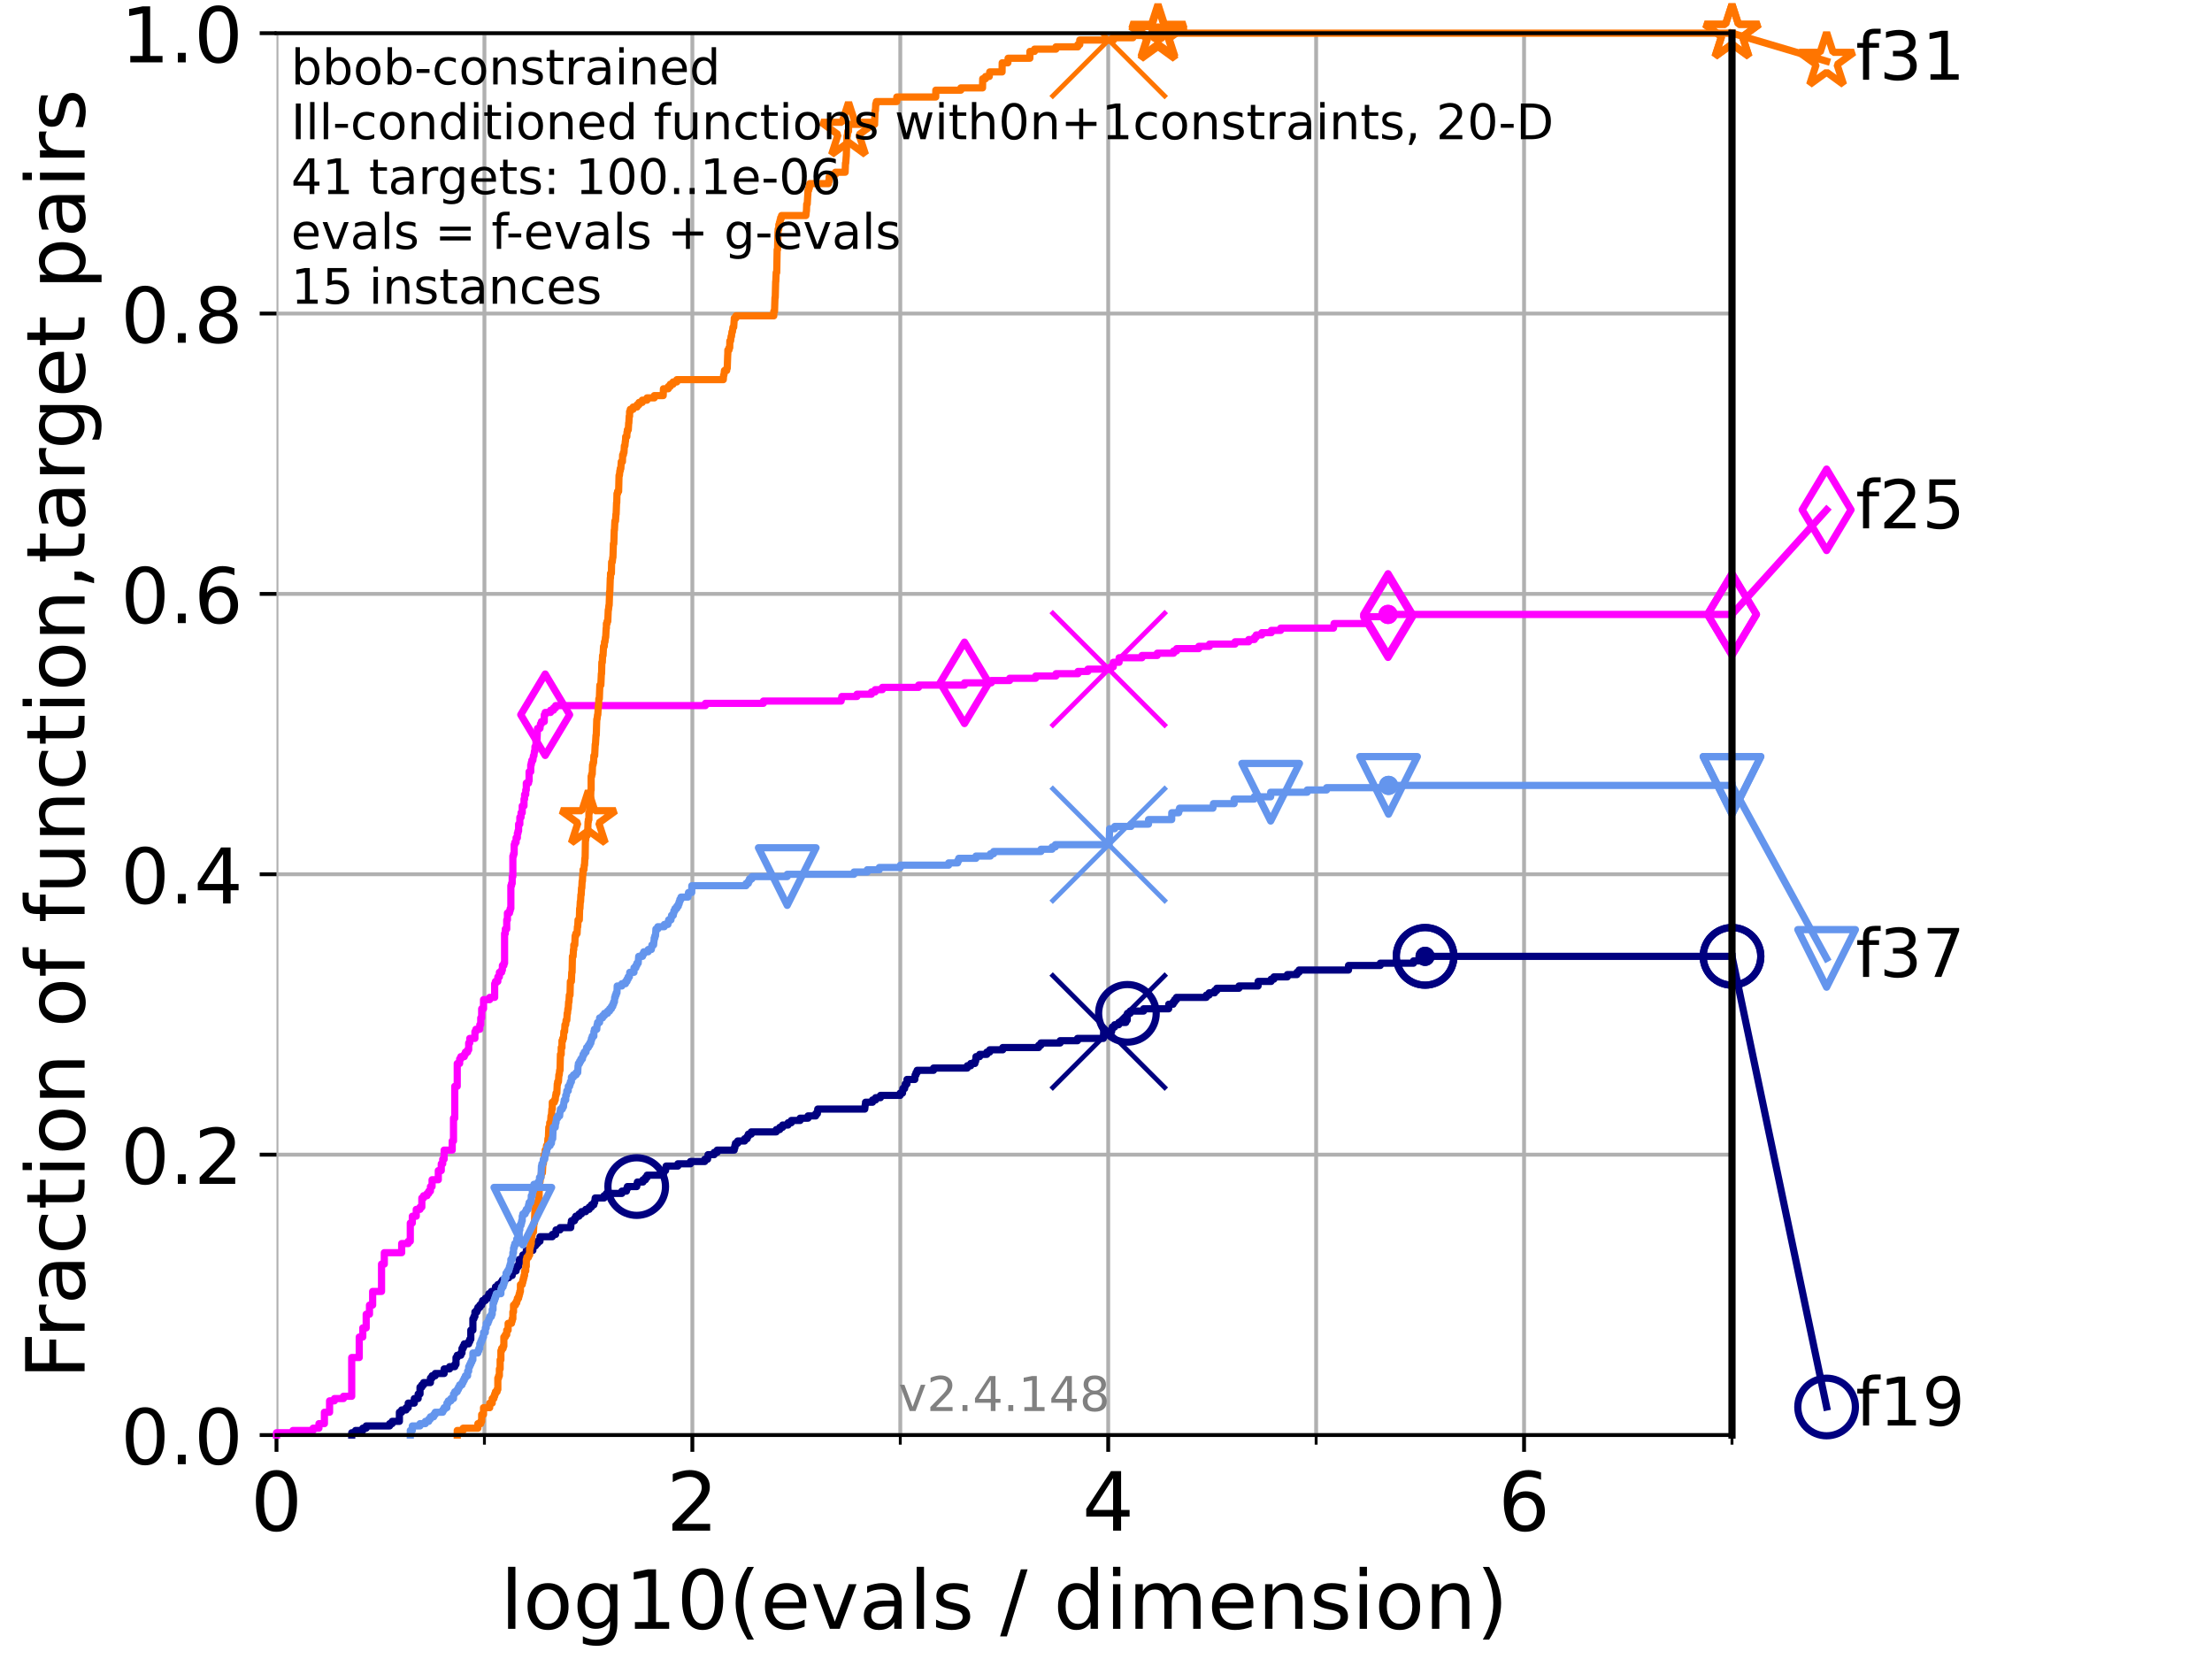 <?xml version="1.0" encoding="utf-8" standalone="no"?>
<!DOCTYPE svg PUBLIC "-//W3C//DTD SVG 1.1//EN"
  "http://www.w3.org/Graphics/SVG/1.1/DTD/svg11.dtd">
<!-- Created with matplotlib (https://matplotlib.org/) -->
<svg height="345.6pt" version="1.1" viewBox="0 0 460.8 345.6" width="460.8pt" xmlns="http://www.w3.org/2000/svg" xmlns:xlink="http://www.w3.org/1999/xlink">
 <defs>
  <style type="text/css">*{stroke-linecap:butt;stroke-linejoin:round;}</style>
 </defs>
 <g id="figure_1">
  <g id="patch_1">
   <path d="M 0 345.6 
L 460.8 345.6 
L 460.8 0 
L 0 0 
z
" style="fill:#ffffff;"/>
  </g>
  <g id="axes_1">
   <g id="patch_2">
    <path d="M 57.6 298.944 
L 360.806 298.944 
L 360.806 6.912 
L 57.6 6.912 
z
" style="fill:#ffffff;"/>
   </g>
   <g id="matplotlib.axis_1">
    <g id="xtick_1">
     <g id="line2d_1">
      <path clip-path="url(#p5f4fe5c470)" d="M 57.6 298.944 
L 57.6 6.912 
" style="fill:none;stroke:#b0b0b0;stroke-linecap:square;stroke-width:0.8;"/>
     </g>
     <g id="line2d_2">
      <defs>
       <path d="M 0 0 
L 0 3.5 
" id="md965a14072" style="stroke:#000000;stroke-width:0.8;"/>
      </defs>
      <g>
       <use style="stroke:#000000;stroke-width:0.8;" x="57.6" xlink:href="#md965a14072" y="298.944"/>
      </g>
     </g>
     <g id="text_1">
      <!-- 0 -->
      <g transform="translate(52.192 318.861)scale(0.17 -0.17)">
       <defs>
        <path d="M 31.781 66.406 
Q 24.172 66.406 20.328 58.906 
Q 16.5 51.422 16.5 36.375 
Q 16.5 21.391 20.328 13.891 
Q 24.172 6.391 31.781 6.391 
Q 39.453 6.391 43.281 13.891 
Q 47.125 21.391 47.125 36.375 
Q 47.125 51.422 43.281 58.906 
Q 39.453 66.406 31.781 66.406 
z
M 31.781 74.219 
Q 44.047 74.219 50.516 64.516 
Q 56.984 54.828 56.984 36.375 
Q 56.984 17.969 50.516 8.266 
Q 44.047 -1.422 31.781 -1.422 
Q 19.531 -1.422 13.062 8.266 
Q 6.594 17.969 6.594 36.375 
Q 6.594 54.828 13.062 64.516 
Q 19.531 74.219 31.781 74.219 
z
" id="DejaVuSans-48"/>
       </defs>
       <use xlink:href="#DejaVuSans-48"/>
      </g>
     </g>
    </g>
    <g id="xtick_2">
     <g id="line2d_3">
      <path clip-path="url(#p5f4fe5c470)" d="M 144.23 298.944 
L 144.23 6.912 
" style="fill:none;stroke:#b0b0b0;stroke-linecap:square;stroke-width:0.8;"/>
     </g>
     <g id="line2d_4">
      <g>
       <use style="stroke:#000000;stroke-width:0.8;" x="144.23" xlink:href="#md965a14072" y="298.944"/>
      </g>
     </g>
     <g id="text_2">
      <!-- 2 -->
      <g transform="translate(138.822 318.861)scale(0.17 -0.17)">
       <defs>
        <path d="M 19.188 8.297 
L 53.609 8.297 
L 53.609 0 
L 7.328 0 
L 7.328 8.297 
Q 12.938 14.109 22.625 23.891 
Q 32.328 33.688 34.812 36.531 
Q 39.547 41.844 41.422 45.531 
Q 43.312 49.219 43.312 52.781 
Q 43.312 58.594 39.234 62.25 
Q 35.156 65.922 28.609 65.922 
Q 23.969 65.922 18.812 64.312 
Q 13.672 62.703 7.812 59.422 
L 7.812 69.391 
Q 13.766 71.781 18.938 73 
Q 24.125 74.219 28.422 74.219 
Q 39.75 74.219 46.484 68.547 
Q 53.219 62.891 53.219 53.422 
Q 53.219 48.922 51.531 44.891 
Q 49.859 40.875 45.406 35.406 
Q 44.188 33.984 37.641 27.219 
Q 31.109 20.453 19.188 8.297 
z
" id="DejaVuSans-50"/>
       </defs>
       <use xlink:href="#DejaVuSans-50"/>
      </g>
     </g>
    </g>
    <g id="xtick_3">
     <g id="line2d_5">
      <path clip-path="url(#p5f4fe5c470)" d="M 230.861 298.944 
L 230.861 6.912 
" style="fill:none;stroke:#b0b0b0;stroke-linecap:square;stroke-width:0.8;"/>
     </g>
     <g id="line2d_6">
      <g>
       <use style="stroke:#000000;stroke-width:0.8;" x="230.861" xlink:href="#md965a14072" y="298.944"/>
      </g>
     </g>
     <g id="text_3">
      <!-- 4 -->
      <g transform="translate(225.453 318.861)scale(0.17 -0.17)">
       <defs>
        <path d="M 37.797 64.312 
L 12.891 25.391 
L 37.797 25.391 
z
M 35.203 72.906 
L 47.609 72.906 
L 47.609 25.391 
L 58.016 25.391 
L 58.016 17.188 
L 47.609 17.188 
L 47.609 0 
L 37.797 0 
L 37.797 17.188 
L 4.891 17.188 
L 4.891 26.703 
z
" id="DejaVuSans-52"/>
       </defs>
       <use xlink:href="#DejaVuSans-52"/>
      </g>
     </g>
    </g>
    <g id="xtick_4">
     <g id="line2d_7">
      <path clip-path="url(#p5f4fe5c470)" d="M 317.491 298.944 
L 317.491 6.912 
" style="fill:none;stroke:#b0b0b0;stroke-linecap:square;stroke-width:0.8;"/>
     </g>
     <g id="line2d_8">
      <g>
       <use style="stroke:#000000;stroke-width:0.8;" x="317.491" xlink:href="#md965a14072" y="298.944"/>
      </g>
     </g>
     <g id="text_4">
      <!-- 6 -->
      <g transform="translate(312.083 318.861)scale(0.17 -0.17)">
       <defs>
        <path d="M 33.016 40.375 
Q 26.375 40.375 22.484 35.828 
Q 18.609 31.297 18.609 23.391 
Q 18.609 15.531 22.484 10.953 
Q 26.375 6.391 33.016 6.391 
Q 39.656 6.391 43.531 10.953 
Q 47.406 15.531 47.406 23.391 
Q 47.406 31.297 43.531 35.828 
Q 39.656 40.375 33.016 40.375 
z
M 52.594 71.297 
L 52.594 62.312 
Q 48.875 64.062 45.094 64.984 
Q 41.312 65.922 37.594 65.922 
Q 27.828 65.922 22.672 59.328 
Q 17.531 52.734 16.797 39.406 
Q 19.672 43.656 24.016 45.922 
Q 28.375 48.188 33.594 48.188 
Q 44.578 48.188 50.953 41.516 
Q 57.328 34.859 57.328 23.391 
Q 57.328 12.156 50.688 5.359 
Q 44.047 -1.422 33.016 -1.422 
Q 20.359 -1.422 13.672 8.266 
Q 6.984 17.969 6.984 36.375 
Q 6.984 53.656 15.188 63.938 
Q 23.391 74.219 37.203 74.219 
Q 40.922 74.219 44.703 73.484 
Q 48.484 72.75 52.594 71.297 
z
" id="DejaVuSans-54"/>
       </defs>
       <use xlink:href="#DejaVuSans-54"/>
      </g>
     </g>
    </g>
    <g id="xtick_5">
     <g id="line2d_9">
      <path clip-path="url(#p5f4fe5c470)" d="M 100.915 298.944 
L 100.915 6.912 
" style="fill:none;stroke:#b0b0b0;stroke-linecap:square;stroke-width:0.8;"/>
     </g>
     <g id="line2d_10">
      <defs>
       <path d="M 0 0 
L 0 2 
" id="m7d5c505eab" style="stroke:#000000;stroke-width:0.6;"/>
      </defs>
      <g>
       <use style="stroke:#000000;stroke-width:0.6;" x="100.915" xlink:href="#m7d5c505eab" y="298.944"/>
      </g>
     </g>
    </g>
    <g id="xtick_6">
     <g id="line2d_11">
      <path clip-path="url(#p5f4fe5c470)" d="M 187.546 298.944 
L 187.546 6.912 
" style="fill:none;stroke:#b0b0b0;stroke-linecap:square;stroke-width:0.8;"/>
     </g>
     <g id="line2d_12">
      <g>
       <use style="stroke:#000000;stroke-width:0.6;" x="187.546" xlink:href="#m7d5c505eab" y="298.944"/>
      </g>
     </g>
    </g>
    <g id="xtick_7">
     <g id="line2d_13">
      <path clip-path="url(#p5f4fe5c470)" d="M 274.176 298.944 
L 274.176 6.912 
" style="fill:none;stroke:#b0b0b0;stroke-linecap:square;stroke-width:0.8;"/>
     </g>
     <g id="line2d_14">
      <g>
       <use style="stroke:#000000;stroke-width:0.6;" x="274.176" xlink:href="#m7d5c505eab" y="298.944"/>
      </g>
     </g>
    </g>
    <g id="xtick_8">
     <g id="line2d_15">
      <path clip-path="url(#p5f4fe5c470)" d="M 360.806 298.944 
L 360.806 6.912 
" style="fill:none;stroke:#b0b0b0;stroke-linecap:square;stroke-width:0.8;"/>
     </g>
     <g id="line2d_16">
      <g>
       <use style="stroke:#000000;stroke-width:0.6;" x="360.806" xlink:href="#m7d5c505eab" y="298.944"/>
      </g>
     </g>
    </g>
    <g id="text_5">
     <!-- log10(evals / dimension) -->
     <g transform="translate(104.239 339.314)scale(0.17 -0.17)">
      <defs>
       <path d="M 9.422 75.984 
L 18.406 75.984 
L 18.406 0 
L 9.422 0 
z
" id="DejaVuSans-108"/>
       <path d="M 30.609 48.391 
Q 23.391 48.391 19.188 42.75 
Q 14.984 37.109 14.984 27.297 
Q 14.984 17.484 19.156 11.844 
Q 23.344 6.203 30.609 6.203 
Q 37.797 6.203 41.984 11.859 
Q 46.188 17.531 46.188 27.297 
Q 46.188 37.016 41.984 42.703 
Q 37.797 48.391 30.609 48.391 
z
M 30.609 56 
Q 42.328 56 49.016 48.375 
Q 55.719 40.766 55.719 27.297 
Q 55.719 13.875 49.016 6.219 
Q 42.328 -1.422 30.609 -1.422 
Q 18.844 -1.422 12.172 6.219 
Q 5.516 13.875 5.516 27.297 
Q 5.516 40.766 12.172 48.375 
Q 18.844 56 30.609 56 
z
" id="DejaVuSans-111"/>
       <path d="M 45.406 27.984 
Q 45.406 37.75 41.375 43.109 
Q 37.359 48.484 30.078 48.484 
Q 22.859 48.484 18.828 43.109 
Q 14.797 37.75 14.797 27.984 
Q 14.797 18.266 18.828 12.891 
Q 22.859 7.516 30.078 7.516 
Q 37.359 7.516 41.375 12.891 
Q 45.406 18.266 45.406 27.984 
z
M 54.391 6.781 
Q 54.391 -7.172 48.188 -13.984 
Q 42 -20.797 29.203 -20.797 
Q 24.469 -20.797 20.266 -20.094 
Q 16.062 -19.391 12.109 -17.922 
L 12.109 -9.188 
Q 16.062 -11.328 19.922 -12.344 
Q 23.781 -13.375 27.781 -13.375 
Q 36.625 -13.375 41.016 -8.766 
Q 45.406 -4.156 45.406 5.172 
L 45.406 9.625 
Q 42.625 4.781 38.281 2.391 
Q 33.938 0 27.875 0 
Q 17.828 0 11.672 7.656 
Q 5.516 15.328 5.516 27.984 
Q 5.516 40.672 11.672 48.328 
Q 17.828 56 27.875 56 
Q 33.938 56 38.281 53.609 
Q 42.625 51.219 45.406 46.391 
L 45.406 54.688 
L 54.391 54.688 
z
" id="DejaVuSans-103"/>
       <path d="M 12.406 8.297 
L 28.516 8.297 
L 28.516 63.922 
L 10.984 60.406 
L 10.984 69.391 
L 28.422 72.906 
L 38.281 72.906 
L 38.281 8.297 
L 54.391 8.297 
L 54.391 0 
L 12.406 0 
z
" id="DejaVuSans-49"/>
       <path d="M 31 75.875 
Q 24.469 64.656 21.281 53.656 
Q 18.109 42.672 18.109 31.391 
Q 18.109 20.125 21.312 9.062 
Q 24.516 -2 31 -13.188 
L 23.188 -13.188 
Q 15.875 -1.703 12.234 9.375 
Q 8.594 20.453 8.594 31.391 
Q 8.594 42.281 12.203 53.312 
Q 15.828 64.359 23.188 75.875 
z
" id="DejaVuSans-40"/>
       <path d="M 56.203 29.594 
L 56.203 25.203 
L 14.891 25.203 
Q 15.484 15.922 20.484 11.062 
Q 25.484 6.203 34.422 6.203 
Q 39.594 6.203 44.453 7.469 
Q 49.312 8.734 54.109 11.281 
L 54.109 2.781 
Q 49.266 0.734 44.188 -0.344 
Q 39.109 -1.422 33.891 -1.422 
Q 20.797 -1.422 13.156 6.188 
Q 5.516 13.812 5.516 26.812 
Q 5.516 40.234 12.766 48.109 
Q 20.016 56 32.328 56 
Q 43.359 56 49.781 48.891 
Q 56.203 41.797 56.203 29.594 
z
M 47.219 32.234 
Q 47.125 39.594 43.094 43.984 
Q 39.062 48.391 32.422 48.391 
Q 24.906 48.391 20.391 44.141 
Q 15.875 39.891 15.188 32.172 
z
" id="DejaVuSans-101"/>
       <path d="M 2.984 54.688 
L 12.5 54.688 
L 29.594 8.797 
L 46.688 54.688 
L 56.203 54.688 
L 35.688 0 
L 23.484 0 
z
" id="DejaVuSans-118"/>
       <path d="M 34.281 27.484 
Q 23.391 27.484 19.188 25 
Q 14.984 22.516 14.984 16.5 
Q 14.984 11.719 18.141 8.906 
Q 21.297 6.109 26.703 6.109 
Q 34.188 6.109 38.703 11.406 
Q 43.219 16.703 43.219 25.484 
L 43.219 27.484 
z
M 52.203 31.203 
L 52.203 0 
L 43.219 0 
L 43.219 8.297 
Q 40.141 3.328 35.547 0.953 
Q 30.953 -1.422 24.312 -1.422 
Q 15.922 -1.422 10.953 3.297 
Q 6 8.016 6 15.922 
Q 6 25.141 12.172 29.828 
Q 18.359 34.516 30.609 34.516 
L 43.219 34.516 
L 43.219 35.406 
Q 43.219 41.609 39.141 45 
Q 35.062 48.391 27.688 48.391 
Q 23 48.391 18.547 47.266 
Q 14.109 46.141 10.016 43.891 
L 10.016 52.203 
Q 14.938 54.109 19.578 55.047 
Q 24.219 56 28.609 56 
Q 40.484 56 46.344 49.844 
Q 52.203 43.703 52.203 31.203 
z
" id="DejaVuSans-97"/>
       <path d="M 44.281 53.078 
L 44.281 44.578 
Q 40.484 46.531 36.375 47.5 
Q 32.281 48.484 27.875 48.484 
Q 21.188 48.484 17.844 46.438 
Q 14.5 44.391 14.5 40.281 
Q 14.5 37.156 16.891 35.375 
Q 19.281 33.594 26.516 31.984 
L 29.594 31.297 
Q 39.156 29.25 43.188 25.516 
Q 47.219 21.781 47.219 15.094 
Q 47.219 7.469 41.188 3.016 
Q 35.156 -1.422 24.609 -1.422 
Q 20.219 -1.422 15.453 -0.562 
Q 10.688 0.297 5.422 2 
L 5.422 11.281 
Q 10.406 8.688 15.234 7.391 
Q 20.062 6.109 24.812 6.109 
Q 31.156 6.109 34.562 8.281 
Q 37.984 10.453 37.984 14.406 
Q 37.984 18.062 35.516 20.016 
Q 33.062 21.969 24.703 23.781 
L 21.578 24.516 
Q 13.234 26.266 9.516 29.906 
Q 5.812 33.547 5.812 39.891 
Q 5.812 47.609 11.281 51.797 
Q 16.75 56 26.812 56 
Q 31.781 56 36.172 55.266 
Q 40.578 54.547 44.281 53.078 
z
" id="DejaVuSans-115"/>
       <path id="DejaVuSans-32"/>
       <path d="M 25.391 72.906 
L 33.688 72.906 
L 8.297 -9.281 
L 0 -9.281 
z
" id="DejaVuSans-47"/>
       <path d="M 45.406 46.391 
L 45.406 75.984 
L 54.391 75.984 
L 54.391 0 
L 45.406 0 
L 45.406 8.203 
Q 42.578 3.328 38.25 0.953 
Q 33.938 -1.422 27.875 -1.422 
Q 17.969 -1.422 11.734 6.484 
Q 5.516 14.406 5.516 27.297 
Q 5.516 40.188 11.734 48.094 
Q 17.969 56 27.875 56 
Q 33.938 56 38.25 53.625 
Q 42.578 51.266 45.406 46.391 
z
M 14.797 27.297 
Q 14.797 17.391 18.875 11.75 
Q 22.953 6.109 30.078 6.109 
Q 37.203 6.109 41.297 11.75 
Q 45.406 17.391 45.406 27.297 
Q 45.406 37.203 41.297 42.844 
Q 37.203 48.484 30.078 48.484 
Q 22.953 48.484 18.875 42.844 
Q 14.797 37.203 14.797 27.297 
z
" id="DejaVuSans-100"/>
       <path d="M 9.422 54.688 
L 18.406 54.688 
L 18.406 0 
L 9.422 0 
z
M 9.422 75.984 
L 18.406 75.984 
L 18.406 64.594 
L 9.422 64.594 
z
" id="DejaVuSans-105"/>
       <path d="M 52 44.188 
Q 55.375 50.25 60.062 53.125 
Q 64.75 56 71.094 56 
Q 79.641 56 84.281 50.016 
Q 88.922 44.047 88.922 33.016 
L 88.922 0 
L 79.891 0 
L 79.891 32.719 
Q 79.891 40.578 77.094 44.375 
Q 74.312 48.188 68.609 48.188 
Q 61.625 48.188 57.562 43.547 
Q 53.516 38.922 53.516 30.906 
L 53.516 0 
L 44.484 0 
L 44.484 32.719 
Q 44.484 40.625 41.703 44.406 
Q 38.922 48.188 33.109 48.188 
Q 26.219 48.188 22.156 43.531 
Q 18.109 38.875 18.109 30.906 
L 18.109 0 
L 9.078 0 
L 9.078 54.688 
L 18.109 54.688 
L 18.109 46.188 
Q 21.188 51.219 25.484 53.609 
Q 29.781 56 35.688 56 
Q 41.656 56 45.828 52.969 
Q 50 49.953 52 44.188 
z
" id="DejaVuSans-109"/>
       <path d="M 54.891 33.016 
L 54.891 0 
L 45.906 0 
L 45.906 32.719 
Q 45.906 40.484 42.875 44.328 
Q 39.844 48.188 33.797 48.188 
Q 26.516 48.188 22.312 43.547 
Q 18.109 38.922 18.109 30.906 
L 18.109 0 
L 9.078 0 
L 9.078 54.688 
L 18.109 54.688 
L 18.109 46.188 
Q 21.344 51.125 25.703 53.562 
Q 30.078 56 35.797 56 
Q 45.219 56 50.047 50.172 
Q 54.891 44.344 54.891 33.016 
z
" id="DejaVuSans-110"/>
       <path d="M 8.016 75.875 
L 15.828 75.875 
Q 23.141 64.359 26.781 53.312 
Q 30.422 42.281 30.422 31.391 
Q 30.422 20.453 26.781 9.375 
Q 23.141 -1.703 15.828 -13.188 
L 8.016 -13.188 
Q 14.5 -2 17.703 9.062 
Q 20.906 20.125 20.906 31.391 
Q 20.906 42.672 17.703 53.656 
Q 14.5 64.656 8.016 75.875 
z
" id="DejaVuSans-41"/>
      </defs>
      <use xlink:href="#DejaVuSans-108"/>
      <use x="27.783" xlink:href="#DejaVuSans-111"/>
      <use x="88.965" xlink:href="#DejaVuSans-103"/>
      <use x="152.441" xlink:href="#DejaVuSans-49"/>
      <use x="216.064" xlink:href="#DejaVuSans-48"/>
      <use x="279.688" xlink:href="#DejaVuSans-40"/>
      <use x="318.701" xlink:href="#DejaVuSans-101"/>
      <use x="380.225" xlink:href="#DejaVuSans-118"/>
      <use x="439.404" xlink:href="#DejaVuSans-97"/>
      <use x="500.684" xlink:href="#DejaVuSans-108"/>
      <use x="528.467" xlink:href="#DejaVuSans-115"/>
      <use x="580.566" xlink:href="#DejaVuSans-32"/>
      <use x="612.354" xlink:href="#DejaVuSans-47"/>
      <use x="646.045" xlink:href="#DejaVuSans-32"/>
      <use x="677.832" xlink:href="#DejaVuSans-100"/>
      <use x="741.309" xlink:href="#DejaVuSans-105"/>
      <use x="769.092" xlink:href="#DejaVuSans-109"/>
      <use x="866.504" xlink:href="#DejaVuSans-101"/>
      <use x="928.027" xlink:href="#DejaVuSans-110"/>
      <use x="991.406" xlink:href="#DejaVuSans-115"/>
      <use x="1043.506" xlink:href="#DejaVuSans-105"/>
      <use x="1071.289" xlink:href="#DejaVuSans-111"/>
      <use x="1132.471" xlink:href="#DejaVuSans-110"/>
      <use x="1195.85" xlink:href="#DejaVuSans-41"/>
     </g>
    </g>
   </g>
   <g id="matplotlib.axis_2">
    <g id="ytick_1">
     <g id="line2d_17">
      <path clip-path="url(#p5f4fe5c470)" d="M 57.6 298.944 
L 360.806 298.944 
" style="fill:none;stroke:#b0b0b0;stroke-linecap:square;stroke-width:0.8;"/>
     </g>
     <g id="line2d_18">
      <defs>
       <path d="M 0 0 
L -3.5 0 
" id="m87cd444e47" style="stroke:#000000;stroke-width:0.8;"/>
      </defs>
      <g>
       <use style="stroke:#000000;stroke-width:0.8;" x="57.6" xlink:href="#m87cd444e47" y="298.944"/>
      </g>
     </g>
     <g id="text_6">
      <!-- 0.0 -->
      <g transform="translate(25.155 305.023)scale(0.16 -0.16)">
       <defs>
        <path d="M 10.688 12.406 
L 21 12.406 
L 21 0 
L 10.688 0 
z
" id="DejaVuSans-46"/>
       </defs>
       <use xlink:href="#DejaVuSans-48"/>
       <use x="63.623" xlink:href="#DejaVuSans-46"/>
       <use x="95.41" xlink:href="#DejaVuSans-48"/>
      </g>
     </g>
    </g>
    <g id="ytick_2">
     <g id="line2d_19">
      <path clip-path="url(#p5f4fe5c470)" d="M 57.6 240.538 
L 360.806 240.538 
" style="fill:none;stroke:#b0b0b0;stroke-linecap:square;stroke-width:0.8;"/>
     </g>
     <g id="line2d_20">
      <g>
       <use style="stroke:#000000;stroke-width:0.8;" x="57.6" xlink:href="#m87cd444e47" y="240.538"/>
      </g>
     </g>
     <g id="text_7">
      <!-- 0.2 -->
      <g transform="translate(25.155 246.616)scale(0.16 -0.16)">
       <use xlink:href="#DejaVuSans-48"/>
       <use x="63.623" xlink:href="#DejaVuSans-46"/>
       <use x="95.41" xlink:href="#DejaVuSans-50"/>
      </g>
     </g>
    </g>
    <g id="ytick_3">
     <g id="line2d_21">
      <path clip-path="url(#p5f4fe5c470)" d="M 57.6 182.131 
L 360.806 182.131 
" style="fill:none;stroke:#b0b0b0;stroke-linecap:square;stroke-width:0.8;"/>
     </g>
     <g id="line2d_22">
      <g>
       <use style="stroke:#000000;stroke-width:0.8;" x="57.6" xlink:href="#m87cd444e47" y="182.131"/>
      </g>
     </g>
     <g id="text_8">
      <!-- 0.4 -->
      <g transform="translate(25.155 188.21)scale(0.16 -0.16)">
       <use xlink:href="#DejaVuSans-48"/>
       <use x="63.623" xlink:href="#DejaVuSans-46"/>
       <use x="95.41" xlink:href="#DejaVuSans-52"/>
      </g>
     </g>
    </g>
    <g id="ytick_4">
     <g id="line2d_23">
      <path clip-path="url(#p5f4fe5c470)" d="M 57.6 123.725 
L 360.806 123.725 
" style="fill:none;stroke:#b0b0b0;stroke-linecap:square;stroke-width:0.8;"/>
     </g>
     <g id="line2d_24">
      <g>
       <use style="stroke:#000000;stroke-width:0.8;" x="57.6" xlink:href="#m87cd444e47" y="123.725"/>
      </g>
     </g>
     <g id="text_9">
      <!-- 0.6 -->
      <g transform="translate(25.155 129.804)scale(0.16 -0.16)">
       <use xlink:href="#DejaVuSans-48"/>
       <use x="63.623" xlink:href="#DejaVuSans-46"/>
       <use x="95.41" xlink:href="#DejaVuSans-54"/>
      </g>
     </g>
    </g>
    <g id="ytick_5">
     <g id="line2d_25">
      <path clip-path="url(#p5f4fe5c470)" d="M 57.6 65.318 
L 360.806 65.318 
" style="fill:none;stroke:#b0b0b0;stroke-linecap:square;stroke-width:0.8;"/>
     </g>
     <g id="line2d_26">
      <g>
       <use style="stroke:#000000;stroke-width:0.8;" x="57.6" xlink:href="#m87cd444e47" y="65.318"/>
      </g>
     </g>
     <g id="text_10">
      <!-- 0.8 -->
      <g transform="translate(25.155 71.397)scale(0.16 -0.16)">
       <defs>
        <path d="M 31.781 34.625 
Q 24.75 34.625 20.719 30.859 
Q 16.703 27.094 16.703 20.516 
Q 16.703 13.922 20.719 10.156 
Q 24.75 6.391 31.781 6.391 
Q 38.812 6.391 42.859 10.172 
Q 46.922 13.969 46.922 20.516 
Q 46.922 27.094 42.891 30.859 
Q 38.875 34.625 31.781 34.625 
z
M 21.922 38.812 
Q 15.578 40.375 12.031 44.719 
Q 8.5 49.078 8.5 55.328 
Q 8.5 64.062 14.719 69.141 
Q 20.953 74.219 31.781 74.219 
Q 42.672 74.219 48.875 69.141 
Q 55.078 64.062 55.078 55.328 
Q 55.078 49.078 51.531 44.719 
Q 48 40.375 41.703 38.812 
Q 48.828 37.156 52.797 32.312 
Q 56.781 27.484 56.781 20.516 
Q 56.781 9.906 50.312 4.234 
Q 43.844 -1.422 31.781 -1.422 
Q 19.734 -1.422 13.25 4.234 
Q 6.781 9.906 6.781 20.516 
Q 6.781 27.484 10.781 32.312 
Q 14.797 37.156 21.922 38.812 
z
M 18.312 54.391 
Q 18.312 48.734 21.844 45.562 
Q 25.391 42.391 31.781 42.391 
Q 38.141 42.391 41.719 45.562 
Q 45.312 48.734 45.312 54.391 
Q 45.312 60.062 41.719 63.234 
Q 38.141 66.406 31.781 66.406 
Q 25.391 66.406 21.844 63.234 
Q 18.312 60.062 18.312 54.391 
z
" id="DejaVuSans-56"/>
       </defs>
       <use xlink:href="#DejaVuSans-48"/>
       <use x="63.623" xlink:href="#DejaVuSans-46"/>
       <use x="95.41" xlink:href="#DejaVuSans-56"/>
      </g>
     </g>
    </g>
    <g id="ytick_6">
     <g id="line2d_27">
      <path clip-path="url(#p5f4fe5c470)" d="M 57.6 6.912 
L 360.806 6.912 
" style="fill:none;stroke:#b0b0b0;stroke-linecap:square;stroke-width:0.8;"/>
     </g>
     <g id="line2d_28">
      <g>
       <use style="stroke:#000000;stroke-width:0.8;" x="57.6" xlink:href="#m87cd444e47" y="6.912"/>
      </g>
     </g>
     <g id="text_11">
      <!-- 1.0 -->
      <g transform="translate(25.155 12.991)scale(0.16 -0.16)">
       <use xlink:href="#DejaVuSans-49"/>
       <use x="63.623" xlink:href="#DejaVuSans-46"/>
       <use x="95.41" xlink:href="#DejaVuSans-48"/>
      </g>
     </g>
    </g>
    <g id="text_12">
     <!-- Fraction of function,target pairs -->
     <g transform="translate(17.62 287.313)rotate(-90)scale(0.17 -0.17)">
      <defs>
       <path d="M 9.812 72.906 
L 51.703 72.906 
L 51.703 64.594 
L 19.672 64.594 
L 19.672 43.109 
L 48.578 43.109 
L 48.578 34.812 
L 19.672 34.812 
L 19.672 0 
L 9.812 0 
z
" id="DejaVuSans-70"/>
       <path d="M 41.109 46.297 
Q 39.594 47.172 37.812 47.578 
Q 36.031 48 33.891 48 
Q 26.266 48 22.188 43.047 
Q 18.109 38.094 18.109 28.812 
L 18.109 0 
L 9.078 0 
L 9.078 54.688 
L 18.109 54.688 
L 18.109 46.188 
Q 20.953 51.172 25.484 53.578 
Q 30.031 56 36.531 56 
Q 37.453 56 38.578 55.875 
Q 39.703 55.766 41.062 55.516 
z
" id="DejaVuSans-114"/>
       <path d="M 48.781 52.594 
L 48.781 44.188 
Q 44.969 46.297 41.141 47.344 
Q 37.312 48.391 33.406 48.391 
Q 24.656 48.391 19.812 42.844 
Q 14.984 37.312 14.984 27.297 
Q 14.984 17.281 19.812 11.734 
Q 24.656 6.203 33.406 6.203 
Q 37.312 6.203 41.141 7.25 
Q 44.969 8.297 48.781 10.406 
L 48.781 2.094 
Q 45.016 0.344 40.984 -0.531 
Q 36.969 -1.422 32.422 -1.422 
Q 20.062 -1.422 12.781 6.344 
Q 5.516 14.109 5.516 27.297 
Q 5.516 40.672 12.859 48.328 
Q 20.219 56 33.016 56 
Q 37.156 56 41.109 55.141 
Q 45.062 54.297 48.781 52.594 
z
" id="DejaVuSans-99"/>
       <path d="M 18.312 70.219 
L 18.312 54.688 
L 36.812 54.688 
L 36.812 47.703 
L 18.312 47.703 
L 18.312 18.016 
Q 18.312 11.328 20.141 9.422 
Q 21.969 7.516 27.594 7.516 
L 36.812 7.516 
L 36.812 0 
L 27.594 0 
Q 17.188 0 13.234 3.875 
Q 9.281 7.766 9.281 18.016 
L 9.281 47.703 
L 2.688 47.703 
L 2.688 54.688 
L 9.281 54.688 
L 9.281 70.219 
z
" id="DejaVuSans-116"/>
       <path d="M 37.109 75.984 
L 37.109 68.5 
L 28.516 68.5 
Q 23.688 68.5 21.797 66.547 
Q 19.922 64.594 19.922 59.516 
L 19.922 54.688 
L 34.719 54.688 
L 34.719 47.703 
L 19.922 47.703 
L 19.922 0 
L 10.891 0 
L 10.891 47.703 
L 2.297 47.703 
L 2.297 54.688 
L 10.891 54.688 
L 10.891 58.5 
Q 10.891 67.625 15.141 71.797 
Q 19.391 75.984 28.609 75.984 
z
" id="DejaVuSans-102"/>
       <path d="M 8.5 21.578 
L 8.5 54.688 
L 17.484 54.688 
L 17.484 21.922 
Q 17.484 14.156 20.5 10.266 
Q 23.531 6.391 29.594 6.391 
Q 36.859 6.391 41.078 11.031 
Q 45.312 15.672 45.312 23.688 
L 45.312 54.688 
L 54.297 54.688 
L 54.297 0 
L 45.312 0 
L 45.312 8.406 
Q 42.047 3.422 37.719 1 
Q 33.406 -1.422 27.688 -1.422 
Q 18.266 -1.422 13.375 4.438 
Q 8.5 10.297 8.5 21.578 
z
M 31.109 56 
z
" id="DejaVuSans-117"/>
       <path d="M 11.719 12.406 
L 22.016 12.406 
L 22.016 4 
L 14.016 -11.625 
L 7.719 -11.625 
L 11.719 4 
z
" id="DejaVuSans-44"/>
       <path d="M 18.109 8.203 
L 18.109 -20.797 
L 9.078 -20.797 
L 9.078 54.688 
L 18.109 54.688 
L 18.109 46.391 
Q 20.953 51.266 25.266 53.625 
Q 29.594 56 35.594 56 
Q 45.562 56 51.781 48.094 
Q 58.016 40.188 58.016 27.297 
Q 58.016 14.406 51.781 6.484 
Q 45.562 -1.422 35.594 -1.422 
Q 29.594 -1.422 25.266 0.953 
Q 20.953 3.328 18.109 8.203 
z
M 48.688 27.297 
Q 48.688 37.203 44.609 42.844 
Q 40.531 48.484 33.406 48.484 
Q 26.266 48.484 22.188 42.844 
Q 18.109 37.203 18.109 27.297 
Q 18.109 17.391 22.188 11.75 
Q 26.266 6.109 33.406 6.109 
Q 40.531 6.109 44.609 11.75 
Q 48.688 17.391 48.688 27.297 
z
" id="DejaVuSans-112"/>
      </defs>
      <use xlink:href="#DejaVuSans-70"/>
      <use x="50.27" xlink:href="#DejaVuSans-114"/>
      <use x="91.383" xlink:href="#DejaVuSans-97"/>
      <use x="152.662" xlink:href="#DejaVuSans-99"/>
      <use x="207.643" xlink:href="#DejaVuSans-116"/>
      <use x="246.852" xlink:href="#DejaVuSans-105"/>
      <use x="274.635" xlink:href="#DejaVuSans-111"/>
      <use x="335.816" xlink:href="#DejaVuSans-110"/>
      <use x="399.195" xlink:href="#DejaVuSans-32"/>
      <use x="430.982" xlink:href="#DejaVuSans-111"/>
      <use x="492.164" xlink:href="#DejaVuSans-102"/>
      <use x="527.369" xlink:href="#DejaVuSans-32"/>
      <use x="559.156" xlink:href="#DejaVuSans-102"/>
      <use x="594.361" xlink:href="#DejaVuSans-117"/>
      <use x="657.74" xlink:href="#DejaVuSans-110"/>
      <use x="721.119" xlink:href="#DejaVuSans-99"/>
      <use x="776.1" xlink:href="#DejaVuSans-116"/>
      <use x="815.309" xlink:href="#DejaVuSans-105"/>
      <use x="843.092" xlink:href="#DejaVuSans-111"/>
      <use x="904.273" xlink:href="#DejaVuSans-110"/>
      <use x="967.652" xlink:href="#DejaVuSans-44"/>
      <use x="999.439" xlink:href="#DejaVuSans-116"/>
      <use x="1038.648" xlink:href="#DejaVuSans-97"/>
      <use x="1099.928" xlink:href="#DejaVuSans-114"/>
      <use x="1139.291" xlink:href="#DejaVuSans-103"/>
      <use x="1202.768" xlink:href="#DejaVuSans-101"/>
      <use x="1264.291" xlink:href="#DejaVuSans-116"/>
      <use x="1303.5" xlink:href="#DejaVuSans-32"/>
      <use x="1335.287" xlink:href="#DejaVuSans-112"/>
      <use x="1398.764" xlink:href="#DejaVuSans-97"/>
      <use x="1460.043" xlink:href="#DejaVuSans-105"/>
      <use x="1487.826" xlink:href="#DejaVuSans-114"/>
      <use x="1528.939" xlink:href="#DejaVuSans-115"/>
     </g>
    </g>
   </g>
   <g id="line2d_29">
    <defs>
     <path d="M 0 1.5 
C 0.398 1.5 0.779 1.342 1.061 1.061 
C 1.342 0.779 1.5 0.398 1.5 0 
C 1.5 -0.398 1.342 -0.779 1.061 -1.061 
C 0.779 -1.342 0.398 -1.5 0 -1.5 
C -0.398 -1.5 -0.779 -1.342 -1.061 -1.061 
C -1.342 -0.779 -1.5 -0.398 -1.5 0 
C -1.5 0.398 -1.342 0.779 -1.061 1.061 
C -0.779 1.342 -0.398 1.5 0 1.5 
z
" id="mb2233569bb" style="stroke:#000080;"/>
    </defs>
    <g>
     <use style="fill:#000080;stroke:#000080;" x="296.873" xlink:href="#mb2233569bb" y="199.226"/>
     <use style="fill:#000080;stroke:#000080;" x="296.873" xlink:href="#mb2233569bb" y="199.226"/>
    </g>
   </g>
   <g id="line2d_30">
    <path d="M 73.268 298.944 
L 73.268 298.469 
L 74.069 298.469 
L 74.069 297.994 
L 75.575 297.994 
L 75.575 297.519 
L 76.285 297.519 
L 76.285 297.045 
L 81.166 297.045 
L 81.166 296.57 
L 81.696 296.57 
L 81.696 296.095 
L 83.202 296.095 
L 83.202 294.196 
L 83.678 294.196 
L 83.678 293.721 
L 84.596 293.721 
L 84.596 293.246 
L 85.039 293.246 
L 85.039 292.296 
L 86.307 292.296 
L 86.307 291.346 
L 87.108 291.346 
L 87.108 290.397 
L 87.496 290.397 
L 87.496 288.972 
L 87.876 288.972 
L 87.876 288.497 
L 88.249 288.497 
L 88.249 288.022 
L 89.669 288.022 
L 89.669 287.073 
L 90.008 287.073 
L 90.008 286.598 
L 90.668 286.598 
L 90.668 286.123 
L 92.52 286.123 
L 92.52 285.173 
L 93.66 285.173 
L 93.66 284.699 
L 94.736 284.699 
L 94.736 284.224 
L 94.995 284.224 
L 94.995 282.799 
L 95.251 282.799 
L 95.251 282.324 
L 95.999 282.324 
L 95.999 281.849 
L 96.241 281.849 
L 96.241 280.9 
L 96.481 280.9 
L 96.481 280.425 
L 96.718 280.425 
L 96.718 279.95 
L 97.635 279.95 
L 97.635 279.475 
L 97.858 279.475 
L 97.858 279 
L 98.078 279 
L 98.078 277.101 
L 98.51 277.101 
L 98.51 274.727 
L 98.723 274.727 
L 98.723 274.252 
L 98.933 274.252 
L 98.933 273.302 
L 99.347 273.302 
L 99.347 272.827 
L 99.55 272.827 
L 99.55 272.352 
L 99.95 272.352 
L 99.95 271.878 
L 100.342 271.878 
L 100.342 271.403 
L 100.535 271.403 
L 100.535 270.928 
L 101.102 270.928 
L 101.102 270.453 
L 101.653 270.453 
L 101.653 269.978 
L 101.833 269.978 
L 101.833 269.503 
L 102.363 269.503 
L 102.363 269.029 
L 103.214 269.029 
L 103.214 268.079 
L 103.707 268.079 
L 103.707 267.604 
L 104.345 267.604 
L 104.345 267.129 
L 104.656 267.129 
L 104.656 266.654 
L 105.263 266.654 
L 105.263 266.179 
L 105.995 266.179 
L 105.995 265.705 
L 106.699 265.705 
L 106.699 265.23 
L 106.837 265.23 
L 106.837 264.755 
L 107.512 264.755 
L 107.512 264.28 
L 107.644 264.28 
L 107.644 263.805 
L 108.034 263.805 
L 108.034 263.33 
L 108.163 263.33 
L 108.163 262.381 
L 108.792 262.381 
L 108.792 261.906 
L 108.915 261.906 
L 108.915 261.431 
L 109.52 261.431 
L 109.52 260.956 
L 109.639 260.956 
L 109.639 260.481 
L 111.007 260.481 
L 111.007 259.532 
L 111.55 259.532 
L 111.55 259.057 
L 111.972 259.057 
L 111.972 258.582 
L 112.488 258.582 
L 112.488 257.632 
L 115.051 257.632 
L 115.051 257.157 
L 115.747 257.157 
L 115.833 256.208 
L 116.665 256.208 
L 116.665 255.733 
L 118.89 255.733 
L 118.962 254.783 
L 119.034 254.783 
L 119.034 254.308 
L 119.669 254.308 
L 119.669 253.833 
L 119.945 253.833 
L 119.945 253.359 
L 120.617 253.359 
L 120.617 252.884 
L 121.138 252.884 
L 121.138 252.409 
L 122.016 252.409 
L 122.016 251.934 
L 122.737 251.934 
L 122.737 251.459 
L 123.203 251.459 
L 123.203 250.984 
L 123.714 250.984 
L 123.714 250.509 
L 123.881 250.509 
L 123.992 249.56 
L 125.83 249.56 
L 125.83 249.085 
L 126.323 249.085 
L 126.323 248.61 
L 129.541 248.61 
L 129.541 248.135 
L 130.502 248.135 
L 130.502 247.66 
L 130.696 247.66 
L 130.696 247.185 
L 132.639 247.185 
L 132.639 246.711 
L 132.778 246.711 
L 132.778 246.236 
L 133.951 246.236 
L 133.951 245.761 
L 134.464 245.761 
L 134.464 245.286 
L 134.808 245.286 
L 134.808 244.811 
L 137.601 244.811 
L 137.601 244.336 
L 138.284 244.336 
L 138.284 243.862 
L 138.642 243.862 
L 138.642 243.387 
L 138.768 243.387 
L 138.768 242.912 
L 141.217 242.912 
L 141.217 242.437 
L 143.831 242.437 
L 143.831 241.962 
L 146.819 241.962 
L 146.819 241.487 
L 147.4 241.487 
L 147.495 240.538 
L 148.778 240.538 
L 148.778 240.063 
L 149.403 240.063 
L 149.403 239.588 
L 152.948 239.588 
L 152.948 239.113 
L 153.09 239.113 
L 153.09 238.638 
L 153.207 238.638 
L 153.207 238.163 
L 153.679 238.163 
L 153.679 237.689 
L 155.125 237.689 
L 155.125 237.214 
L 155.645 237.214 
L 155.645 236.739 
L 155.889 236.739 
L 155.889 236.264 
L 156.507 236.264 
L 156.507 235.789 
L 161.703 235.789 
L 161.703 235.314 
L 162.439 235.314 
L 162.439 234.839 
L 163.03 234.839 
L 163.03 234.365 
L 164.171 234.365 
L 164.171 233.89 
L 164.844 233.89 
L 164.844 233.415 
L 166.679 233.415 
L 166.679 232.94 
L 168.327 232.94 
L 168.327 232.465 
L 169.934 232.465 
L 169.934 231.99 
L 170.276 231.99 
L 170.351 231.041 
L 180.142 231.041 
L 180.251 230.091 
L 180.306 230.091 
L 180.306 229.616 
L 181.764 229.616 
L 181.764 229.141 
L 182.415 229.141 
L 182.415 228.666 
L 183.416 228.666 
L 183.416 228.192 
L 187.518 228.192 
L 187.518 227.717 
L 188.006 227.717 
L 188.081 226.767 
L 188.448 226.767 
L 188.448 226.292 
L 188.58 226.292 
L 188.58 225.817 
L 188.93 225.817 
L 188.947 224.868 
L 190.566 224.868 
L 190.632 223.918 
L 190.82 223.918 
L 190.82 223.443 
L 191.061 223.443 
L 191.061 222.968 
L 194.47 222.968 
L 194.47 222.493 
L 201.501 222.493 
L 201.501 222.018 
L 202.222 222.018 
L 202.222 221.544 
L 203.086 221.544 
L 203.086 221.069 
L 203.251 221.069 
L 203.315 220.119 
L 204.074 220.119 
L 204.074 219.644 
L 205.576 219.644 
L 205.576 219.169 
L 206.173 219.169 
L 206.173 218.695 
L 208.893 218.695 
L 208.893 218.22 
L 216.372 218.22 
L 216.372 217.745 
L 216.831 217.745 
L 216.831 217.27 
L 220.855 217.27 
L 220.855 216.795 
L 224.466 216.795 
L 224.466 216.32 
L 229.854 216.32 
L 229.915 214.896 
L 231.575 214.896 
L 231.575 214.421 
L 231.703 214.421 
L 231.703 213.946 
L 232.2 213.946 
L 232.2 213.471 
L 233.052 213.471 
L 233.052 212.996 
L 234.535 212.996 
L 234.535 212.522 
L 234.819 212.522 
L 234.861 211.097 
L 235.43 211.097 
L 235.43 210.622 
L 238.236 210.622 
L 238.236 210.147 
L 243.459 210.147 
L 243.467 209.198 
L 244.378 209.198 
L 244.378 208.723 
L 244.706 208.723 
L 244.706 208.248 
L 245.089 208.248 
L 245.089 207.773 
L 251.29 207.773 
L 251.29 207.298 
L 251.883 207.298 
L 251.883 206.823 
L 253.024 206.823 
L 253.024 206.348 
L 253.48 206.348 
L 253.48 205.874 
L 258.098 205.874 
L 258.098 205.399 
L 262.08 205.399 
L 262.09 204.449 
L 264.798 204.449 
L 264.798 203.974 
L 265.381 203.974 
L 265.381 203.499 
L 268.182 203.499 
L 268.182 203.025 
L 270.179 203.025 
L 270.179 202.55 
L 270.619 202.55 
L 270.619 202.075 
L 280.919 202.075 
L 280.919 201.125 
L 287.537 201.125 
L 287.537 200.65 
L 294.461 200.65 
L 294.461 200.175 
L 296.299 200.175 
L 296.299 199.701 
L 296.873 199.701 
L 296.873 199.226 
L 360.806 199.226 
L 360.806 199.226 
" style="fill:none;stroke:#000080;stroke-linecap:square;stroke-width:1.5;"/>
   </g>
   <g id="line2d_31">
    <defs>
     <path d="M 0 6 
C 1.591 6 3.117 5.368 4.243 4.243 
C 5.368 3.117 6 1.591 6 0 
C 6 -1.591 5.368 -3.117 4.243 -4.243 
C 3.117 -5.368 1.591 -6 0 -6 
C -1.591 -6 -3.117 -5.368 -4.243 -4.243 
C -5.368 -3.117 -6 -1.591 -6 0 
C -6 1.591 -5.368 3.117 -4.243 4.243 
C -3.117 5.368 -1.591 6 0 6 
z
" id="m5c7135212a" style="stroke:#000080;stroke-width:1.5;"/>
    </defs>
    <g>
     <use style="fill-opacity:0;stroke:#000080;stroke-width:1.5;" x="132.639" xlink:href="#m5c7135212a" y="247.185"/>
     <use style="fill-opacity:0;stroke:#000080;stroke-width:1.5;" x="234.861" xlink:href="#m5c7135212a" y="211.097"/>
     <use style="fill-opacity:0;stroke:#000080;stroke-width:1.5;" x="296.873" xlink:href="#m5c7135212a" y="199.226"/>
     <use style="fill-opacity:0;stroke:#000080;stroke-width:1.5;" x="296.873" xlink:href="#m5c7135212a" y="199.226"/>
     <use style="fill-opacity:0;stroke:#000080;stroke-width:1.5;" x="360.806" xlink:href="#m5c7135212a" y="199.226"/>
    </g>
   </g>
   <g id="line2d_32">
    <path style="fill:none;stroke:#000080;stroke-linecap:square;stroke-width:1.5;"/>
    <g/>
   </g>
   <g id="line2d_33">
    <path clip-path="url(#p5f4fe5c470)" d="M 230.968 214.896 
" style="fill:none;stroke:#000080;stroke-linecap:square;stroke-width:1.5;"/>
    <defs>
     <path d="M -12 12 
L 12 -12 
M -12 -12 
L 12 12 
" id="m4a09eb5e12" style="stroke:#000080;"/>
    </defs>
    <g clip-path="url(#p5f4fe5c470)">
     <use style="fill:#000080;stroke:#000080;" x="230.968" xlink:href="#m4a09eb5e12" y="214.896"/>
    </g>
   </g>
   <g id="line2d_34">
    <defs>
     <path d="M 0 1.5 
C 0.398 1.5 0.779 1.342 1.061 1.061 
C 1.342 0.779 1.5 0.398 1.5 0 
C 1.5 -0.398 1.342 -0.779 1.061 -1.061 
C 0.779 -1.342 0.398 -1.5 0 -1.5 
C -0.398 -1.5 -0.779 -1.342 -1.061 -1.061 
C -1.342 -0.779 -1.5 -0.398 -1.5 0 
C -1.5 0.398 -1.342 0.779 -1.061 1.061 
C -0.779 1.342 -0.398 1.5 0 1.5 
z
" id="m8b1bae00c7" style="stroke:#ff00ff;"/>
    </defs>
    <g>
     <use style="fill:#ff00ff;stroke:#ff00ff;" x="289.16" xlink:href="#m8b1bae00c7" y="127.998"/>
     <use style="fill:#ff00ff;stroke:#ff00ff;" x="289.16" xlink:href="#m8b1bae00c7" y="127.998"/>
    </g>
   </g>
   <g id="line2d_35">
    <path d="M 57.6 298.944 
L 57.6 298.469 
L 61.03 298.469 
L 61.03 297.994 
L 65.227 297.994 
L 65.227 297.519 
L 66.441 297.519 
L 66.441 296.57 
L 67.582 296.57 
L 67.582 294.196 
L 68.657 294.196 
L 68.657 291.821 
L 69.674 291.821 
L 69.674 291.346 
L 71.557 291.346 
L 71.557 290.872 
L 73.268 290.872 
L 73.268 282.799 
L 74.837 282.799 
L 74.837 278.526 
L 75.575 278.526 
L 75.575 276.626 
L 76.285 276.626 
L 76.285 273.777 
L 76.969 273.777 
L 76.969 271.878 
L 77.629 271.878 
L 77.629 269.029 
L 79.481 269.029 
L 79.481 263.33 
L 80.06 263.33 
L 80.06 260.956 
L 83.678 260.956 
L 83.678 259.057 
L 85.039 259.057 
L 85.039 258.582 
L 85.471 258.582 
L 85.471 254.783 
L 85.894 254.783 
L 85.894 253.359 
L 86.712 253.359 
L 86.712 251.934 
L 87.496 251.934 
L 87.496 251.459 
L 87.876 251.459 
L 87.876 249.56 
L 88.249 249.56 
L 88.249 249.085 
L 88.972 249.085 
L 88.972 248.61 
L 89.324 248.61 
L 89.324 248.135 
L 89.669 248.135 
L 89.669 247.185 
L 90.008 247.185 
L 90.008 245.761 
L 91.306 245.761 
L 91.306 243.862 
L 91.923 243.862 
L 91.923 242.437 
L 92.224 242.437 
L 92.224 241.487 
L 92.52 241.487 
L 92.52 239.588 
L 94.206 239.588 
L 94.206 237.689 
L 94.472 237.689 
L 94.472 232.94 
L 94.736 232.94 
L 94.736 226.292 
L 95.251 226.292 
L 95.251 221.544 
L 95.753 221.544 
L 95.753 220.594 
L 95.999 220.594 
L 95.999 220.119 
L 96.718 220.119 
L 96.718 219.644 
L 96.951 219.644 
L 96.951 219.169 
L 97.41 219.169 
L 97.41 218.695 
L 97.635 218.695 
L 97.635 217.27 
L 97.858 217.27 
L 97.858 216.32 
L 98.933 216.32 
L 98.933 214.896 
L 99.141 214.896 
L 99.141 214.421 
L 99.95 214.421 
L 99.95 213.471 
L 100.147 213.471 
L 100.147 212.047 
L 100.342 212.047 
L 100.342 210.147 
L 100.726 210.147 
L 100.726 208.248 
L 102.011 208.248 
L 102.011 207.773 
L 103.047 207.773 
L 103.047 204.924 
L 103.214 204.924 
L 103.214 204.449 
L 103.707 204.449 
L 103.707 203.499 
L 104.029 203.499 
L 104.029 202.55 
L 104.501 202.55 
L 104.501 202.075 
L 104.656 202.075 
L 104.656 201.125 
L 104.962 201.125 
L 104.962 200.65 
L 105.113 200.65 
L 105.113 194.477 
L 105.263 194.477 
L 105.263 193.528 
L 105.559 193.528 
L 105.559 191.628 
L 105.705 191.628 
L 105.705 190.204 
L 106.138 190.204 
L 106.138 189.729 
L 106.28 189.729 
L 106.28 189.254 
L 106.421 189.254 
L 106.421 184.505 
L 106.561 184.505 
L 106.561 184.031 
L 106.699 184.031 
L 106.699 182.606 
L 106.837 182.606 
L 106.837 178.332 
L 106.974 178.332 
L 106.974 177.858 
L 107.11 177.858 
L 107.11 175.958 
L 107.245 175.958 
L 107.245 175.483 
L 107.512 175.483 
L 107.512 174.534 
L 107.775 174.534 
L 107.775 173.584 
L 107.905 173.584 
L 107.905 173.109 
L 108.034 173.109 
L 108.034 171.685 
L 108.29 171.685 
L 108.29 170.26 
L 108.543 170.26 
L 108.543 169.31 
L 108.792 169.31 
L 108.792 167.886 
L 109.159 167.886 
L 109.159 166.461 
L 109.28 166.461 
L 109.28 165.511 
L 109.52 165.511 
L 109.52 164.562 
L 109.639 164.562 
L 109.639 163.137 
L 110.106 163.137 
L 110.106 162.662 
L 110.221 162.662 
L 110.221 160.763 
L 110.562 160.763 
L 110.562 159.338 
L 110.675 159.338 
L 110.675 158.864 
L 110.786 158.864 
L 110.786 158.389 
L 111.007 158.389 
L 111.117 157.439 
L 111.226 157.439 
L 111.335 156.489 
L 111.442 156.489 
L 111.442 155.54 
L 111.656 155.54 
L 111.656 154.115 
L 111.868 154.115 
L 111.972 151.741 
L 112.488 151.741 
L 112.589 150.791 
L 112.79 150.791 
L 112.79 150.316 
L 113.381 150.316 
L 113.381 148.892 
L 113.574 148.892 
L 113.574 148.417 
L 114.692 148.417 
L 114.692 147.942 
L 115.315 147.942 
L 115.315 147.467 
L 115.747 147.467 
L 115.747 146.992 
L 146.949 146.992 
L 146.949 146.518 
L 159.024 146.518 
L 159.024 146.043 
L 175.224 146.043 
L 175.224 145.568 
L 175.358 145.568 
L 175.358 145.093 
L 178.524 145.093 
L 178.524 144.618 
L 181.54 144.618 
L 181.54 144.143 
L 182.324 144.143 
L 182.324 143.668 
L 183.808 143.668 
L 183.808 143.194 
L 191.36 143.194 
L 191.36 142.719 
L 200.922 142.719 
L 200.922 142.244 
L 206.514 142.244 
L 206.514 141.769 
L 210.333 141.769 
L 210.333 141.294 
L 215.751 141.294 
L 215.751 140.819 
L 219.974 140.819 
L 219.974 140.345 
L 224.568 140.345 
L 224.568 139.87 
L 226.634 139.87 
L 226.634 139.395 
L 231.374 139.395 
L 231.374 138.92 
L 231.915 138.92 
L 231.915 137.97 
L 233.13 137.97 
L 233.13 137.021 
L 237.897 137.021 
L 237.897 136.546 
L 241.078 136.546 
L 241.078 136.071 
L 244.487 136.071 
L 244.487 135.596 
L 245.119 135.596 
L 245.119 135.121 
L 249.733 135.121 
L 249.733 134.646 
L 251.958 134.646 
L 251.958 134.171 
L 257.289 134.171 
L 257.289 133.697 
L 260.126 133.697 
L 260.126 133.222 
L 261.326 133.222 
L 261.326 132.747 
L 261.697 132.747 
L 261.697 132.272 
L 262.849 132.272 
L 262.849 131.797 
L 264.836 131.797 
L 264.836 131.322 
L 266.782 131.322 
L 266.782 130.848 
L 277.794 130.848 
L 277.903 129.898 
L 284.323 129.898 
L 284.399 128.473 
L 289.16 128.473 
L 289.16 127.998 
L 360.806 127.998 
L 360.806 127.998 
" style="fill:none;stroke:#ff00ff;stroke-linecap:square;stroke-width:1.5;"/>
   </g>
   <g id="line2d_36">
    <defs>
     <path d="M -0 8.485 
L 5.091 0 
L 0 -8.485 
L -5.091 -0 
z
" id="mf6ad6149a6" style="stroke:#ff00ff;stroke-linejoin:miter;stroke-width:1.5;"/>
    </defs>
    <g>
     <use style="fill-opacity:0;stroke:#ff00ff;stroke-linejoin:miter;stroke-width:1.5;" x="113.574" xlink:href="#mf6ad6149a6" y="148.892"/>
     <use style="fill-opacity:0;stroke:#ff00ff;stroke-linejoin:miter;stroke-width:1.5;" x="200.922" xlink:href="#mf6ad6149a6" y="142.244"/>
     <use style="fill-opacity:0;stroke:#ff00ff;stroke-linejoin:miter;stroke-width:1.5;" x="289.16" xlink:href="#mf6ad6149a6" y="128.473"/>
     <use style="fill-opacity:0;stroke:#ff00ff;stroke-linejoin:miter;stroke-width:1.5;" x="289.16" xlink:href="#mf6ad6149a6" y="127.998"/>
     <use style="fill-opacity:0;stroke:#ff00ff;stroke-linejoin:miter;stroke-width:1.5;" x="360.806" xlink:href="#mf6ad6149a6" y="127.998"/>
    </g>
   </g>
   <g id="line2d_37">
    <path style="fill:none;stroke:#ff00ff;stroke-linecap:square;stroke-width:1.5;"/>
    <g/>
   </g>
   <g id="line2d_38">
    <path clip-path="url(#p5f4fe5c470)" d="M 230.968 139.395 
" style="fill:none;stroke:#ff00ff;stroke-linecap:square;stroke-width:1.5;"/>
    <defs>
     <path d="M -12 12 
L 12 -12 
M -12 -12 
L 12 12 
" id="mb886d951df" style="stroke:#ff00ff;"/>
    </defs>
    <g clip-path="url(#p5f4fe5c470)">
     <use style="fill:#ff00ff;stroke:#ff00ff;" x="230.968" xlink:href="#mb886d951df" y="139.395"/>
    </g>
   </g>
   <g id="line2d_39">
    <defs>
     <path d="M 0 1.5 
C 0.398 1.5 0.779 1.342 1.061 1.061 
C 1.342 0.779 1.5 0.398 1.5 0 
C 1.5 -0.398 1.342 -0.779 1.061 -1.061 
C 0.779 -1.342 0.398 -1.5 0 -1.5 
C -0.398 -1.5 -0.779 -1.342 -1.061 -1.061 
C -1.342 -0.779 -1.5 -0.398 -1.5 0 
C -1.5 0.398 -1.342 0.779 -1.061 1.061 
C -0.779 1.342 -0.398 1.5 0 1.5 
z
" id="m9bac463a6c" style="stroke:#ff7500;"/>
    </defs>
    <g>
     <use style="fill:#ff7500;stroke:#ff7500;" x="241.227" xlink:href="#m9bac463a6c" y="6.912"/>
     <use style="fill:#ff7500;stroke:#ff7500;" x="241.227" xlink:href="#m9bac463a6c" y="6.912"/>
    </g>
   </g>
   <g id="line2d_40">
    <path d="M 95.251 298.944 
L 95.251 297.994 
L 96.481 297.994 
L 96.481 297.519 
L 99.55 297.519 
L 99.55 296.57 
L 100.147 296.57 
L 100.147 296.095 
L 100.342 296.095 
L 100.342 294.67 
L 100.726 294.67 
L 100.726 293.246 
L 102.011 293.246 
L 102.011 292.296 
L 102.536 292.296 
L 102.536 291.346 
L 102.878 291.346 
L 102.878 290.872 
L 103.047 290.872 
L 103.047 290.397 
L 103.214 290.397 
L 103.214 289.922 
L 103.544 289.922 
L 103.544 289.447 
L 103.707 289.447 
L 103.707 287.073 
L 103.869 287.073 
L 103.869 286.598 
L 104.029 286.598 
L 104.029 285.173 
L 104.188 285.173 
L 104.188 283.274 
L 104.345 283.274 
L 104.345 281.375 
L 104.501 281.375 
L 104.501 280.9 
L 104.809 280.9 
L 104.809 280.425 
L 104.962 280.425 
L 104.962 278.526 
L 105.263 278.526 
L 105.263 278.051 
L 105.559 278.051 
L 105.559 277.101 
L 105.851 277.101 
L 105.851 275.676 
L 106.561 275.676 
L 106.561 275.202 
L 106.699 275.202 
L 106.699 274.727 
L 106.837 274.727 
L 106.837 273.302 
L 106.974 273.302 
L 106.974 271.878 
L 107.379 271.878 
L 107.379 271.403 
L 107.644 271.403 
L 107.644 270.928 
L 107.775 270.928 
L 107.775 270.453 
L 108.034 270.453 
L 108.034 269.978 
L 108.163 269.978 
L 108.163 269.503 
L 108.29 269.503 
L 108.29 269.029 
L 108.417 269.029 
L 108.417 267.604 
L 108.792 267.604 
L 108.792 267.129 
L 108.915 267.129 
L 108.915 266.654 
L 109.038 266.654 
L 109.038 266.179 
L 109.159 266.179 
L 109.159 265.705 
L 109.28 265.705 
L 109.28 264.755 
L 109.52 264.755 
L 109.52 263.805 
L 109.639 263.805 
L 109.639 262.381 
L 109.757 262.381 
L 109.757 261.906 
L 110.106 261.906 
L 110.106 261.431 
L 110.336 261.431 
L 110.336 260.006 
L 110.449 260.006 
L 110.449 259.532 
L 110.562 259.532 
L 110.562 259.057 
L 110.675 259.057 
L 110.675 258.107 
L 110.786 258.107 
L 110.897 256.682 
L 111.117 256.682 
L 111.226 254.783 
L 111.335 254.783 
L 111.442 251.934 
L 111.55 251.934 
L 111.55 251.459 
L 111.762 251.459 
L 111.868 250.509 
L 112.077 250.509 
L 112.18 249.56 
L 112.283 249.56 
L 112.386 246.236 
L 112.488 246.236 
L 112.589 245.286 
L 112.69 245.286 
L 112.79 244.336 
L 112.989 244.336 
L 113.088 242.437 
L 113.186 242.437 
L 113.284 241.487 
L 113.381 241.487 
L 113.381 240.538 
L 113.574 240.538 
L 113.574 239.588 
L 113.765 239.588 
L 113.86 238.638 
L 114.048 238.638 
L 114.142 237.214 
L 114.234 237.214 
L 114.327 234.839 
L 114.51 234.839 
L 114.51 233.89 
L 114.692 233.89 
L 114.782 232.465 
L 114.872 232.465 
L 114.962 231.041 
L 115.051 231.041 
L 115.051 229.616 
L 115.489 229.616 
L 115.489 229.141 
L 115.662 229.141 
L 115.747 228.192 
L 115.833 228.192 
L 115.833 227.717 
L 116.002 227.717 
L 116.086 225.817 
L 116.17 225.817 
L 116.17 225.342 
L 116.337 225.342 
L 116.419 223.918 
L 116.502 223.918 
L 116.584 222.968 
L 116.665 222.968 
L 116.746 219.644 
L 116.908 219.644 
L 116.908 218.22 
L 117.068 218.22 
L 117.068 216.795 
L 117.227 216.795 
L 117.227 216.32 
L 117.384 216.32 
L 117.462 214.896 
L 117.618 214.896 
L 117.695 213.471 
L 117.849 213.471 
L 117.925 212.522 
L 118.077 212.522 
L 118.152 211.097 
L 118.227 211.097 
L 118.302 210.147 
L 118.376 210.147 
L 118.451 208.723 
L 118.525 208.723 
L 118.598 207.298 
L 118.745 207.298 
L 118.817 204.449 
L 119.034 204.449 
L 119.106 202.55 
L 119.177 202.55 
L 119.248 199.226 
L 119.39 199.226 
L 119.46 197.801 
L 119.53 197.801 
L 119.53 196.852 
L 119.739 196.852 
L 119.808 194.952 
L 119.945 194.952 
L 119.945 194.477 
L 120.217 194.477 
L 120.284 193.053 
L 120.351 193.053 
L 120.418 191.628 
L 120.683 191.628 
L 120.748 189.254 
L 120.814 189.254 
L 120.879 187.829 
L 120.944 187.829 
L 121.009 186.405 
L 121.073 186.405 
L 121.138 184.98 
L 121.202 184.98 
L 121.266 183.556 
L 121.329 183.556 
L 121.393 182.131 
L 121.456 182.131 
L 121.456 181.182 
L 121.644 181.182 
L 121.707 180.232 
L 121.769 180.232 
L 121.831 178.807 
L 121.893 178.807 
L 121.954 175.008 
L 122.016 175.008 
L 122.077 174.059 
L 122.32 174.059 
L 122.38 173.109 
L 122.44 173.109 
L 122.5 171.21 
L 122.559 171.21 
L 122.559 170.735 
L 122.678 170.735 
L 122.678 169.31 
L 122.796 169.31 
L 122.855 166.461 
L 123.03 166.461 
L 123.088 164.562 
L 123.145 164.562 
L 123.145 161.713 
L 123.26 161.713 
L 123.26 161.238 
L 123.375 161.238 
L 123.432 159.338 
L 123.545 159.338 
L 123.545 158.864 
L 123.658 158.864 
L 123.714 157.439 
L 123.881 157.439 
L 123.992 155.065 
L 124.047 155.065 
L 124.156 153.165 
L 124.211 153.165 
L 124.32 149.841 
L 124.374 149.841 
L 124.482 148.892 
L 124.535 148.892 
L 124.642 146.992 
L 124.695 146.992 
L 124.748 145.568 
L 124.854 145.568 
L 124.959 142.719 
L 125.168 142.719 
L 125.271 140.345 
L 125.322 140.345 
L 125.374 137.97 
L 125.476 137.97 
L 125.527 136.546 
L 125.628 136.546 
L 125.729 134.646 
L 125.88 134.646 
L 125.929 133.697 
L 126.029 133.697 
L 126.127 132.747 
L 126.177 132.747 
L 126.275 130.848 
L 126.323 130.848 
L 126.323 129.898 
L 126.469 129.898 
L 126.469 129.423 
L 126.614 129.423 
L 126.709 127.049 
L 126.757 127.049 
L 126.852 126.099 
L 126.899 126.099 
L 126.994 123.25 
L 127.041 123.25 
L 127.134 120.401 
L 127.181 120.401 
L 127.181 119.451 
L 127.366 119.451 
L 127.412 117.077 
L 127.55 117.077 
L 127.641 116.127 
L 127.686 116.127 
L 127.777 113.278 
L 127.867 113.278 
L 127.956 110.429 
L 128.001 110.429 
L 128.09 108.53 
L 128.222 108.53 
L 128.31 107.105 
L 128.354 107.105 
L 128.441 104.731 
L 128.485 104.731 
L 128.528 102.831 
L 128.658 102.831 
L 128.658 102.357 
L 128.872 102.357 
L 128.957 99.033 
L 129.041 99.033 
L 129.125 98.083 
L 129.209 98.083 
L 129.209 97.608 
L 129.334 97.608 
L 129.417 96.184 
L 129.664 96.184 
L 129.704 94.759 
L 129.866 94.759 
L 129.866 94.284 
L 129.987 94.284 
L 130.067 92.86 
L 130.187 92.86 
L 130.266 91.91 
L 130.305 91.91 
L 130.345 90.96 
L 130.579 90.96 
L 130.618 90.011 
L 130.696 90.011 
L 130.696 89.536 
L 130.888 89.536 
L 130.964 88.111 
L 131.002 88.111 
L 131.078 86.687 
L 131.154 86.687 
L 131.154 85.737 
L 131.304 85.737 
L 131.304 85.262 
L 131.893 85.262 
L 131.893 84.787 
L 132.709 84.787 
L 132.709 84.312 
L 133.12 84.312 
L 133.12 83.838 
L 133.788 83.838 
L 133.788 83.363 
L 134.777 83.363 
L 134.777 82.888 
L 136.3 82.888 
L 136.3 82.413 
L 138.155 82.413 
L 138.207 80.988 
L 139.216 80.988 
L 139.216 80.514 
L 139.629 80.514 
L 139.629 80.039 
L 140.22 80.039 
L 140.22 79.564 
L 140.995 79.564 
L 140.995 79.089 
L 150.674 79.089 
L 150.74 78.139 
L 150.807 78.139 
L 150.913 77.19 
L 151.382 77.19 
L 151.382 76.715 
L 151.497 76.715 
L 151.599 73.866 
L 151.612 73.866 
L 151.624 72.916 
L 151.864 72.916 
L 151.864 72.441 
L 152.014 72.441 
L 152.039 71.017 
L 152.2 71.017 
L 152.298 70.067 
L 152.383 70.067 
L 152.481 69.117 
L 152.578 69.117 
L 152.686 68.167 
L 152.841 68.167 
L 152.936 66.743 
L 152.96 66.743 
L 152.96 66.268 
L 153.311 66.268 
L 153.311 65.793 
L 161.191 65.793 
L 161.198 64.844 
L 161.35 64.844 
L 161.441 61.994 
L 161.494 61.994 
L 161.584 58.671 
L 161.613 58.671 
L 161.695 56.771 
L 161.807 56.771 
L 161.895 52.023 
L 161.976 52.023 
L 162.063 48.224 
L 162.093 48.224 
L 162.093 47.749 
L 162.23 47.749 
L 162.245 46.799 
L 162.374 46.799 
L 162.374 46.324 
L 162.503 46.324 
L 162.503 45.85 
L 162.617 45.85 
L 162.617 45.375 
L 162.814 45.375 
L 162.814 44.9 
L 167.877 44.9 
L 167.984 43.95 
L 168 43.95 
L 168.048 42.526 
L 168.164 42.526 
L 168.274 40.626 
L 168.29 40.626 
L 168.311 39.677 
L 168.452 39.677 
L 168.452 39.202 
L 168.597 39.202 
L 168.679 38.252 
L 172.591 38.252 
L 172.591 37.777 
L 172.724 37.777 
L 172.736 36.827 
L 172.926 36.827 
L 172.926 36.353 
L 174.03 36.353 
L 174.03 35.878 
L 176.057 35.878 
L 176.126 33.978 
L 176.181 33.978 
L 176.284 32.554 
L 176.294 32.554 
L 176.386 29.705 
L 176.41 29.705 
L 176.461 28.28 
L 176.525 28.28 
L 176.6 27.33 
L 176.767 27.33 
L 176.774 25.906 
L 182.189 25.906 
L 182.291 23.057 
L 182.366 23.057 
L 182.435 21.632 
L 182.573 21.632 
L 182.573 21.157 
L 186.812 21.157 
L 186.822 20.208 
L 194.931 20.208 
L 194.948 18.783 
L 200.158 18.783 
L 200.158 18.308 
L 204.681 18.308 
L 204.715 16.409 
L 205.307 16.409 
L 205.307 15.934 
L 206.081 15.934 
L 206.177 14.984 
L 208.748 14.984 
L 208.774 13.085 
L 209.961 13.085 
L 210.003 12.135 
L 214.54 12.135 
L 214.552 10.711 
L 215.508 10.711 
L 215.508 10.236 
L 219.969 10.236 
L 219.969 9.761 
L 224.53 9.761 
L 224.53 9.286 
L 224.933 9.286 
L 224.933 8.337 
L 231.969 8.337 
L 231.969 7.862 
L 236.002 7.862 
L 236.002 7.387 
L 241.227 7.387 
L 241.227 6.912 
L 360.806 6.912 
L 360.806 6.912 
" style="fill:none;stroke:#ff7500;stroke-linecap:square;stroke-width:1.5;"/>
   </g>
   <g id="line2d_41">
    <defs>
     <path d="M 0 -6 
L -1.347 -1.854 
L -5.706 -1.854 
L -2.18 0.708 
L -3.527 4.854 
L -0 2.292 
L 3.527 4.854 
L 2.18 0.708 
L 5.706 -1.854 
L 1.347 -1.854 
z
" id="m25a8f5b382" style="stroke:#ff7500;stroke-linejoin:bevel;stroke-width:1.5;"/>
    </defs>
    <g>
     <use style="fill-opacity:0;stroke:#ff7500;stroke-linejoin:bevel;stroke-width:1.5;" x="122.559" xlink:href="#m25a8f5b382" y="170.735"/>
     <use style="fill-opacity:0;stroke:#ff7500;stroke-linejoin:bevel;stroke-width:1.5;" x="176.767" xlink:href="#m25a8f5b382" y="27.33"/>
     <use style="fill-opacity:0;stroke:#ff7500;stroke-linejoin:bevel;stroke-width:1.5;" x="241.227" xlink:href="#m25a8f5b382" y="7.387"/>
     <use style="fill-opacity:0;stroke:#ff7500;stroke-linejoin:bevel;stroke-width:1.5;" x="241.227" xlink:href="#m25a8f5b382" y="6.912"/>
     <use style="fill-opacity:0;stroke:#ff7500;stroke-linejoin:bevel;stroke-width:1.5;" x="360.806" xlink:href="#m25a8f5b382" y="6.912"/>
    </g>
   </g>
   <g id="line2d_42">
    <path style="fill:none;stroke:#ff7500;stroke-linecap:square;stroke-width:1.5;"/>
    <g/>
   </g>
   <g id="line2d_43">
    <path clip-path="url(#p5f4fe5c470)" d="M 230.961 8.337 
" style="fill:none;stroke:#ff7500;stroke-linecap:square;stroke-width:1.5;"/>
    <defs>
     <path d="M -12 12 
L 12 -12 
M -12 -12 
L 12 12 
" id="m50ee79c6e1" style="stroke:#ff7500;"/>
    </defs>
    <g clip-path="url(#p5f4fe5c470)">
     <use style="fill:#ff7500;stroke:#ff7500;" x="230.961" xlink:href="#m50ee79c6e1" y="8.337"/>
    </g>
   </g>
   <g id="line2d_44">
    <defs>
     <path d="M 0 1.5 
C 0.398 1.5 0.779 1.342 1.061 1.061 
C 1.342 0.779 1.5 0.398 1.5 0 
C 1.5 -0.398 1.342 -0.779 1.061 -1.061 
C 0.779 -1.342 0.398 -1.5 0 -1.5 
C -0.398 -1.5 -0.779 -1.342 -1.061 -1.061 
C -1.342 -0.779 -1.5 -0.398 -1.5 0 
C -1.5 0.398 -1.342 0.779 -1.061 1.061 
C -0.779 1.342 -0.398 1.5 0 1.5 
z
" id="m025c4a546d" style="stroke:#6495ed;"/>
    </defs>
    <g>
     <use style="fill:#6495ed;stroke:#6495ed;" x="289.26" xlink:href="#m025c4a546d" y="163.612"/>
     <use style="fill:#6495ed;stroke:#6495ed;" x="289.26" xlink:href="#m025c4a546d" y="163.612"/>
    </g>
   </g>
   <g id="line2d_45">
    <path d="M 85.471 298.944 
L 85.471 297.994 
L 85.894 297.994 
L 85.894 297.045 
L 87.496 297.045 
L 87.496 296.57 
L 88.614 296.57 
L 88.614 296.095 
L 89.324 296.095 
L 89.324 295.62 
L 89.669 295.62 
L 89.669 295.145 
L 90.341 295.145 
L 90.341 294.67 
L 90.668 294.67 
L 90.668 294.196 
L 92.224 294.196 
L 92.224 293.721 
L 92.52 293.721 
L 92.52 293.246 
L 93.099 293.246 
L 93.099 292.296 
L 93.382 292.296 
L 93.382 291.821 
L 93.935 291.821 
L 93.935 291.346 
L 94.472 291.346 
L 94.472 290.397 
L 94.736 290.397 
L 94.736 289.922 
L 95.251 289.922 
L 95.251 289.447 
L 95.503 289.447 
L 95.503 288.972 
L 95.753 288.972 
L 95.753 288.497 
L 96.241 288.497 
L 96.241 288.022 
L 96.481 288.022 
L 96.481 287.548 
L 96.718 287.548 
L 96.718 287.073 
L 96.951 287.073 
L 96.951 286.598 
L 97.41 286.598 
L 97.41 285.648 
L 97.635 285.648 
L 97.635 284.699 
L 97.858 284.699 
L 97.858 284.224 
L 98.078 284.224 
L 98.078 283.749 
L 98.295 283.749 
L 98.295 283.274 
L 98.51 283.274 
L 98.51 281.849 
L 99.55 281.849 
L 99.55 281.375 
L 99.751 281.375 
L 99.751 280.9 
L 99.95 280.9 
L 99.95 279.95 
L 100.147 279.95 
L 100.147 279.475 
L 100.342 279.475 
L 100.342 279 
L 100.535 279 
L 100.535 278.526 
L 100.726 278.526 
L 100.726 277.576 
L 101.102 277.576 
L 101.102 276.626 
L 101.288 276.626 
L 101.288 275.676 
L 101.653 275.676 
L 101.653 275.202 
L 101.833 275.202 
L 101.833 274.727 
L 102.011 274.727 
L 102.011 274.252 
L 102.363 274.252 
L 102.363 273.777 
L 102.536 273.777 
L 102.536 272.827 
L 102.708 272.827 
L 102.708 271.403 
L 102.878 271.403 
L 102.878 270.928 
L 103.047 270.928 
L 103.047 270.453 
L 103.214 270.453 
L 103.214 269.978 
L 103.38 269.978 
L 103.38 269.503 
L 104.345 269.503 
L 104.345 268.554 
L 104.501 268.554 
L 104.501 268.079 
L 104.809 268.079 
L 104.809 267.604 
L 104.962 267.604 
L 104.962 267.129 
L 105.113 267.129 
L 105.113 266.179 
L 105.411 266.179 
L 105.411 265.23 
L 105.705 265.23 
L 105.705 264.755 
L 105.995 264.755 
L 105.995 264.28 
L 106.138 264.28 
L 106.138 263.805 
L 106.28 263.805 
L 106.28 263.33 
L 106.421 263.33 
L 106.421 262.381 
L 106.699 262.381 
L 106.699 261.906 
L 106.837 261.906 
L 106.837 260.956 
L 106.974 260.956 
L 106.974 260.006 
L 107.11 260.006 
L 107.11 259.532 
L 107.245 259.532 
L 107.245 259.057 
L 107.644 259.057 
L 107.644 258.107 
L 108.034 258.107 
L 108.034 257.632 
L 108.163 257.632 
L 108.163 256.208 
L 108.29 256.208 
L 108.29 255.258 
L 108.543 255.258 
L 108.543 254.783 
L 108.668 254.783 
L 108.668 254.308 
L 108.792 254.308 
L 108.792 253.359 
L 108.915 253.359 
L 108.915 252.884 
L 109.401 252.884 
L 109.401 252.409 
L 109.639 252.409 
L 109.639 251.934 
L 109.99 251.934 
L 109.99 251.459 
L 110.106 251.459 
L 110.106 250.984 
L 110.221 250.984 
L 110.221 250.509 
L 110.562 250.509 
L 110.562 250.035 
L 110.675 250.035 
L 110.675 249.085 
L 110.897 249.085 
L 110.897 248.135 
L 111.117 248.135 
L 111.226 246.711 
L 112.077 246.711 
L 112.077 246.236 
L 112.386 246.236 
L 112.386 245.286 
L 112.69 245.286 
L 112.79 242.912 
L 112.89 242.912 
L 112.89 242.437 
L 113.088 242.437 
L 113.186 241.487 
L 113.478 241.487 
L 113.574 240.538 
L 113.67 240.538 
L 113.67 240.063 
L 113.86 240.063 
L 113.954 239.113 
L 114.142 239.113 
L 114.142 238.638 
L 114.602 238.638 
L 114.602 238.163 
L 114.872 238.163 
L 114.962 237.214 
L 115.139 237.214 
L 115.227 234.839 
L 115.662 234.839 
L 115.747 233.89 
L 115.833 233.89 
L 115.918 232.94 
L 116.17 232.94 
L 116.17 232.465 
L 116.584 232.465 
L 116.665 231.515 
L 116.746 231.515 
L 116.746 231.041 
L 117.147 231.041 
L 117.147 230.566 
L 117.384 230.566 
L 117.462 229.616 
L 117.54 229.616 
L 117.54 229.141 
L 117.849 229.141 
L 117.849 228.192 
L 118.001 228.192 
L 118.077 227.242 
L 118.376 227.242 
L 118.376 226.292 
L 118.672 226.292 
L 118.672 225.817 
L 118.817 225.817 
L 118.817 225.342 
L 119.034 225.342 
L 119.034 224.393 
L 119.46 224.393 
L 119.46 223.918 
L 120.013 223.918 
L 120.013 223.443 
L 120.351 223.443 
L 120.418 222.018 
L 120.484 222.018 
L 120.484 221.544 
L 120.748 221.544 
L 120.748 221.069 
L 121.009 221.069 
L 121.009 220.594 
L 121.329 220.594 
L 121.329 220.119 
L 121.456 220.119 
L 121.456 219.644 
L 121.707 219.644 
L 121.707 219.169 
L 122.077 219.169 
L 122.077 218.695 
L 122.199 218.695 
L 122.199 218.22 
L 122.559 218.22 
L 122.559 217.745 
L 122.855 217.745 
L 122.855 217.27 
L 123.088 217.27 
L 123.088 216.795 
L 123.203 216.795 
L 123.203 216.32 
L 123.375 216.32 
L 123.375 215.845 
L 123.714 215.845 
L 123.714 214.896 
L 123.825 214.896 
L 123.825 214.421 
L 124.32 214.421 
L 124.374 213.471 
L 124.482 213.471 
L 124.482 212.996 
L 124.907 212.996 
L 124.907 212.047 
L 125.527 212.047 
L 125.527 211.572 
L 125.929 211.572 
L 125.929 211.097 
L 126.565 211.097 
L 126.565 210.622 
L 126.994 210.622 
L 126.994 210.147 
L 127.366 210.147 
L 127.366 209.672 
L 127.641 209.672 
L 127.641 209.198 
L 127.822 209.198 
L 127.822 208.723 
L 128.001 208.723 
L 128.045 207.773 
L 128.178 207.773 
L 128.178 207.298 
L 128.354 207.298 
L 128.354 206.823 
L 128.528 206.823 
L 128.571 205.399 
L 129.541 205.399 
L 129.541 204.924 
L 130.305 204.924 
L 130.305 204.449 
L 130.618 204.449 
L 130.618 203.974 
L 130.85 203.974 
L 130.85 203.499 
L 131.116 203.499 
L 131.191 202.55 
L 132.073 202.55 
L 132.073 201.6 
L 132.464 201.6 
L 132.464 201.125 
L 132.674 201.125 
L 132.674 200.65 
L 132.95 200.65 
L 133.052 199.226 
L 133.853 199.226 
L 133.853 198.751 
L 134.113 198.751 
L 134.113 198.276 
L 135.024 198.276 
L 135.024 197.801 
L 135.688 197.801 
L 135.688 197.326 
L 135.806 197.326 
L 135.806 196.852 
L 136.156 196.852 
L 136.242 195.902 
L 136.271 195.902 
L 136.271 195.427 
L 136.414 195.427 
L 136.414 194.952 
L 136.556 194.952 
L 136.641 193.528 
L 137.031 193.528 
L 137.031 193.053 
L 138.387 193.053 
L 138.387 192.578 
L 139.142 192.578 
L 139.142 192.103 
L 139.289 192.103 
L 139.289 191.628 
L 139.772 191.628 
L 139.772 191.153 
L 139.891 191.153 
L 139.891 190.678 
L 140.266 190.678 
L 140.266 190.204 
L 140.382 190.204 
L 140.382 189.729 
L 140.612 189.729 
L 140.612 189.254 
L 140.995 189.254 
L 140.995 188.779 
L 141.305 188.779 
L 141.305 188.304 
L 141.48 188.304 
L 141.48 187.829 
L 141.632 187.829 
L 141.632 187.355 
L 141.868 187.355 
L 141.868 186.88 
L 143.325 186.88 
L 143.423 185.93 
L 144.098 185.93 
L 144.117 184.505 
L 155.418 184.505 
L 155.418 184.031 
L 155.899 184.031 
L 155.899 183.556 
L 156.131 183.556 
L 156.131 183.081 
L 156.633 183.081 
L 156.633 182.606 
L 163.995 182.606 
L 163.995 182.131 
L 177.903 182.131 
L 177.903 181.656 
L 180.667 181.656 
L 180.667 181.182 
L 183.178 181.182 
L 183.178 180.707 
L 187.569 180.707 
L 187.569 180.232 
L 197.624 180.232 
L 197.624 179.757 
L 199.499 179.757 
L 199.499 179.282 
L 199.726 179.282 
L 199.726 178.807 
L 203.313 178.807 
L 203.313 178.332 
L 206.317 178.332 
L 206.317 177.858 
L 206.995 177.858 
L 206.995 177.383 
L 216.855 177.383 
L 216.855 176.908 
L 219.175 176.908 
L 219.175 176.433 
L 219.852 176.433 
L 219.852 175.958 
L 231.057 175.958 
L 231.153 172.634 
L 232.223 172.634 
L 232.223 172.159 
L 235.606 172.159 
L 235.606 171.685 
L 239.259 171.685 
L 239.259 170.735 
L 244.087 170.735 
L 244.1 169.31 
L 245.541 169.31 
L 245.541 168.835 
L 245.714 168.835 
L 245.714 168.361 
L 252.671 168.361 
L 252.776 167.411 
L 257.093 167.411 
L 257.093 166.461 
L 261.281 166.461 
L 261.281 165.986 
L 264.705 165.986 
L 264.705 165.037 
L 272.322 165.037 
L 272.322 164.562 
L 276.364 164.562 
L 276.364 164.087 
L 289.26 164.087 
L 289.26 163.612 
L 360.806 163.612 
L 360.806 163.612 
" style="fill:none;stroke:#6495ed;stroke-linecap:square;stroke-width:1.5;"/>
   </g>
   <g id="line2d_46">
    <defs>
     <path d="M -0 6 
L 6 -6 
L -6 -6 
z
" id="mb8c6972861" style="stroke:#6495ed;stroke-linejoin:miter;stroke-width:1.5;"/>
    </defs>
    <g>
     <use style="fill-opacity:0;stroke:#6495ed;stroke-linejoin:miter;stroke-width:1.5;" x="108.915" xlink:href="#mb8c6972861" y="253.359"/>
     <use style="fill-opacity:0;stroke:#6495ed;stroke-linejoin:miter;stroke-width:1.5;" x="163.995" xlink:href="#mb8c6972861" y="182.606"/>
     <use style="fill-opacity:0;stroke:#6495ed;stroke-linejoin:miter;stroke-width:1.5;" x="264.705" xlink:href="#mb8c6972861" y="165.037"/>
     <use style="fill-opacity:0;stroke:#6495ed;stroke-linejoin:miter;stroke-width:1.5;" x="289.26" xlink:href="#mb8c6972861" y="163.612"/>
     <use style="fill-opacity:0;stroke:#6495ed;stroke-linejoin:miter;stroke-width:1.5;" x="360.806" xlink:href="#mb8c6972861" y="163.612"/>
    </g>
   </g>
   <g id="line2d_47">
    <path style="fill:none;stroke:#6495ed;stroke-linecap:square;stroke-width:1.5;"/>
    <g/>
   </g>
   <g id="line2d_48">
    <path clip-path="url(#p5f4fe5c470)" d="M 230.968 175.958 
" style="fill:none;stroke:#6495ed;stroke-linecap:square;stroke-width:1.5;"/>
    <defs>
     <path d="M -12 12 
L 12 -12 
M -12 -12 
L 12 12 
" id="mfd83c97260" style="stroke:#6495ed;"/>
    </defs>
    <g clip-path="url(#p5f4fe5c470)">
     <use style="fill:#6495ed;stroke:#6495ed;" x="230.968" xlink:href="#mfd83c97260" y="175.958"/>
    </g>
   </g>
   <g id="line2d_49">
    <path d="M 360.806 199.226 
L 380.515 293.103 
" style="fill:none;stroke:#000080;stroke-linecap:square;stroke-width:1.5;"/>
    <g>
     <use style="fill-opacity:0;stroke:#000080;stroke-width:1.5;" x="360.806" xlink:href="#m5c7135212a" y="199.226"/>
     <use style="fill-opacity:0;stroke:#000080;stroke-width:1.5;" x="380.515" xlink:href="#m5c7135212a" y="293.103"/>
    </g>
   </g>
   <g id="line2d_50">
    <path d="M 360.806 163.612 
L 380.515 199.653 
" style="fill:none;stroke:#6495ed;stroke-linecap:square;stroke-width:1.5;"/>
    <g>
     <use style="fill-opacity:0;stroke:#6495ed;stroke-linejoin:miter;stroke-width:1.5;" x="360.806" xlink:href="#mb8c6972861" y="163.612"/>
     <use style="fill-opacity:0;stroke:#6495ed;stroke-linejoin:miter;stroke-width:1.5;" x="380.515" xlink:href="#mb8c6972861" y="199.653"/>
    </g>
   </g>
   <g id="line2d_51">
    <path d="M 360.806 127.998 
L 380.515 106.203 
" style="fill:none;stroke:#ff00ff;stroke-linecap:square;stroke-width:1.5;"/>
    <g>
     <use style="fill-opacity:0;stroke:#ff00ff;stroke-linejoin:miter;stroke-width:1.5;" x="360.806" xlink:href="#mf6ad6149a6" y="127.998"/>
     <use style="fill-opacity:0;stroke:#ff00ff;stroke-linejoin:miter;stroke-width:1.5;" x="380.515" xlink:href="#mf6ad6149a6" y="106.203"/>
    </g>
   </g>
   <g id="line2d_52">
    <path d="M 360.806 6.912 
L 380.515 12.753 
" style="fill:none;stroke:#ff7500;stroke-linecap:square;stroke-width:1.5;"/>
    <g>
     <use style="fill-opacity:0;stroke:#ff7500;stroke-linejoin:bevel;stroke-width:1.5;" x="360.806" xlink:href="#m25a8f5b382" y="6.912"/>
     <use style="fill-opacity:0;stroke:#ff7500;stroke-linejoin:bevel;stroke-width:1.5;" x="380.515" xlink:href="#m25a8f5b382" y="12.753"/>
    </g>
   </g>
   <g id="line2d_53">
    <path d="M 360.806 298.944 
L 360.806 6.912 
" style="fill:none;stroke:#000000;stroke-linecap:square;stroke-width:1.5;"/>
   </g>
   <g id="patch_3">
    <path d="M 57.6 298.944 
L 360.806 298.944 
" style="fill:none;stroke:#000000;stroke-linecap:square;stroke-linejoin:miter;stroke-width:0.8;"/>
   </g>
   <g id="patch_4">
    <path d="M 57.6 6.912 
L 360.806 6.912 
" style="fill:none;stroke:#000000;stroke-linecap:square;stroke-linejoin:miter;stroke-width:0.8;"/>
   </g>
   <g id="text_13">
    <!-- f19 -->
    <g transform="translate(386.579 296.966)scale(0.14 -0.14)">
     <defs>
      <path d="M 10.984 1.516 
L 10.984 10.5 
Q 14.703 8.734 18.5 7.812 
Q 22.312 6.891 25.984 6.891 
Q 35.75 6.891 40.891 13.453 
Q 46.047 20.016 46.781 33.406 
Q 43.953 29.203 39.594 26.953 
Q 35.25 24.703 29.984 24.703 
Q 19.047 24.703 12.672 31.312 
Q 6.297 37.938 6.297 49.422 
Q 6.297 60.641 12.938 67.422 
Q 19.578 74.219 30.609 74.219 
Q 43.266 74.219 49.922 64.516 
Q 56.594 54.828 56.594 36.375 
Q 56.594 19.141 48.406 8.859 
Q 40.234 -1.422 26.422 -1.422 
Q 22.703 -1.422 18.891 -0.688 
Q 15.094 0.047 10.984 1.516 
z
M 30.609 32.422 
Q 37.25 32.422 41.125 36.953 
Q 45.016 41.5 45.016 49.422 
Q 45.016 57.281 41.125 61.844 
Q 37.25 66.406 30.609 66.406 
Q 23.969 66.406 20.094 61.844 
Q 16.219 57.281 16.219 49.422 
Q 16.219 41.5 20.094 36.953 
Q 23.969 32.422 30.609 32.422 
z
" id="DejaVuSans-57"/>
     </defs>
     <use xlink:href="#DejaVuSans-102"/>
     <use x="35.205" xlink:href="#DejaVuSans-49"/>
     <use x="98.828" xlink:href="#DejaVuSans-57"/>
    </g>
   </g>
   <g id="text_14">
    <!-- f37 -->
    <g transform="translate(386.579 203.516)scale(0.14 -0.14)">
     <defs>
      <path d="M 40.578 39.312 
Q 47.656 37.797 51.625 33 
Q 55.609 28.219 55.609 21.188 
Q 55.609 10.406 48.188 4.484 
Q 40.766 -1.422 27.094 -1.422 
Q 22.516 -1.422 17.656 -0.516 
Q 12.797 0.391 7.625 2.203 
L 7.625 11.719 
Q 11.719 9.328 16.594 8.109 
Q 21.484 6.891 26.812 6.891 
Q 36.078 6.891 40.938 10.547 
Q 45.797 14.203 45.797 21.188 
Q 45.797 27.641 41.281 31.266 
Q 36.766 34.906 28.719 34.906 
L 20.219 34.906 
L 20.219 43.016 
L 29.109 43.016 
Q 36.375 43.016 40.234 45.922 
Q 44.094 48.828 44.094 54.297 
Q 44.094 59.906 40.109 62.906 
Q 36.141 65.922 28.719 65.922 
Q 24.656 65.922 20.016 65.031 
Q 15.375 64.156 9.812 62.312 
L 9.812 71.094 
Q 15.438 72.656 20.344 73.438 
Q 25.25 74.219 29.594 74.219 
Q 40.828 74.219 47.359 69.109 
Q 53.906 64.016 53.906 55.328 
Q 53.906 49.266 50.438 45.094 
Q 46.969 40.922 40.578 39.312 
z
" id="DejaVuSans-51"/>
      <path d="M 8.203 72.906 
L 55.078 72.906 
L 55.078 68.703 
L 28.609 0 
L 18.312 0 
L 43.219 64.594 
L 8.203 64.594 
z
" id="DejaVuSans-55"/>
     </defs>
     <use xlink:href="#DejaVuSans-102"/>
     <use x="35.205" xlink:href="#DejaVuSans-51"/>
     <use x="98.828" xlink:href="#DejaVuSans-55"/>
    </g>
   </g>
   <g id="text_15">
    <!-- f25 -->
    <g transform="translate(386.579 110.066)scale(0.14 -0.14)">
     <defs>
      <path d="M 10.797 72.906 
L 49.516 72.906 
L 49.516 64.594 
L 19.828 64.594 
L 19.828 46.734 
Q 21.969 47.469 24.109 47.828 
Q 26.266 48.188 28.422 48.188 
Q 40.625 48.188 47.75 41.5 
Q 54.891 34.812 54.891 23.391 
Q 54.891 11.625 47.562 5.094 
Q 40.234 -1.422 26.906 -1.422 
Q 22.312 -1.422 17.547 -0.641 
Q 12.797 0.141 7.719 1.703 
L 7.719 11.625 
Q 12.109 9.234 16.797 8.062 
Q 21.484 6.891 26.703 6.891 
Q 35.156 6.891 40.078 11.328 
Q 45.016 15.766 45.016 23.391 
Q 45.016 31 40.078 35.438 
Q 35.156 39.891 26.703 39.891 
Q 22.75 39.891 18.812 39.016 
Q 14.891 38.141 10.797 36.281 
z
" id="DejaVuSans-53"/>
     </defs>
     <use xlink:href="#DejaVuSans-102"/>
     <use x="35.205" xlink:href="#DejaVuSans-50"/>
     <use x="98.828" xlink:href="#DejaVuSans-53"/>
    </g>
   </g>
   <g id="text_16">
    <!-- f31 -->
    <g transform="translate(386.579 16.616)scale(0.14 -0.14)">
     <use xlink:href="#DejaVuSans-102"/>
     <use x="35.205" xlink:href="#DejaVuSans-51"/>
     <use x="98.828" xlink:href="#DejaVuSans-49"/>
    </g>
   </g>
   <g id="text_17">
    <!-- bbob-constrained -->
    <g transform="translate(60.632 17.583)scale(0.102 -0.102)">
     <defs>
      <path d="M 48.688 27.297 
Q 48.688 37.203 44.609 42.844 
Q 40.531 48.484 33.406 48.484 
Q 26.266 48.484 22.188 42.844 
Q 18.109 37.203 18.109 27.297 
Q 18.109 17.391 22.188 11.75 
Q 26.266 6.109 33.406 6.109 
Q 40.531 6.109 44.609 11.75 
Q 48.688 17.391 48.688 27.297 
z
M 18.109 46.391 
Q 20.953 51.266 25.266 53.625 
Q 29.594 56 35.594 56 
Q 45.562 56 51.781 48.094 
Q 58.016 40.188 58.016 27.297 
Q 58.016 14.406 51.781 6.484 
Q 45.562 -1.422 35.594 -1.422 
Q 29.594 -1.422 25.266 0.953 
Q 20.953 3.328 18.109 8.203 
L 18.109 0 
L 9.078 0 
L 9.078 75.984 
L 18.109 75.984 
z
" id="DejaVuSans-98"/>
      <path d="M 4.891 31.391 
L 31.203 31.391 
L 31.203 23.391 
L 4.891 23.391 
z
" id="DejaVuSans-45"/>
     </defs>
     <use xlink:href="#DejaVuSans-98"/>
     <use x="63.477" xlink:href="#DejaVuSans-98"/>
     <use x="126.953" xlink:href="#DejaVuSans-111"/>
     <use x="188.135" xlink:href="#DejaVuSans-98"/>
     <use x="251.611" xlink:href="#DejaVuSans-45"/>
     <use x="287.695" xlink:href="#DejaVuSans-99"/>
     <use x="342.676" xlink:href="#DejaVuSans-111"/>
     <use x="403.857" xlink:href="#DejaVuSans-110"/>
     <use x="467.236" xlink:href="#DejaVuSans-115"/>
     <use x="519.336" xlink:href="#DejaVuSans-116"/>
     <use x="558.545" xlink:href="#DejaVuSans-114"/>
     <use x="599.658" xlink:href="#DejaVuSans-97"/>
     <use x="660.938" xlink:href="#DejaVuSans-105"/>
     <use x="688.721" xlink:href="#DejaVuSans-110"/>
     <use x="752.1" xlink:href="#DejaVuSans-101"/>
     <use x="813.623" xlink:href="#DejaVuSans-100"/>
    </g>
    <!-- Ill-conditioned functions with0n+1constraints, 20-D -->
    <g transform="translate(60.632 29.004)scale(0.102 -0.102)">
     <defs>
      <path d="M 9.812 72.906 
L 19.672 72.906 
L 19.672 0 
L 9.812 0 
z
" id="DejaVuSans-73"/>
      <path d="M 4.203 54.688 
L 13.188 54.688 
L 24.422 12.016 
L 35.594 54.688 
L 46.188 54.688 
L 57.422 12.016 
L 68.609 54.688 
L 77.594 54.688 
L 63.281 0 
L 52.688 0 
L 40.922 44.828 
L 29.109 0 
L 18.5 0 
z
" id="DejaVuSans-119"/>
      <path d="M 54.891 33.016 
L 54.891 0 
L 45.906 0 
L 45.906 32.719 
Q 45.906 40.484 42.875 44.328 
Q 39.844 48.188 33.797 48.188 
Q 26.516 48.188 22.312 43.547 
Q 18.109 38.922 18.109 30.906 
L 18.109 0 
L 9.078 0 
L 9.078 75.984 
L 18.109 75.984 
L 18.109 46.188 
Q 21.344 51.125 25.703 53.562 
Q 30.078 56 35.797 56 
Q 45.219 56 50.047 50.172 
Q 54.891 44.344 54.891 33.016 
z
" id="DejaVuSans-104"/>
      <path d="M 46 62.703 
L 46 35.5 
L 73.188 35.5 
L 73.188 27.203 
L 46 27.203 
L 46 0 
L 37.797 0 
L 37.797 27.203 
L 10.594 27.203 
L 10.594 35.5 
L 37.797 35.5 
L 37.797 62.703 
z
" id="DejaVuSans-43"/>
      <path d="M 19.672 64.797 
L 19.672 8.109 
L 31.594 8.109 
Q 46.688 8.109 53.688 14.938 
Q 60.688 21.781 60.688 36.531 
Q 60.688 51.172 53.688 57.984 
Q 46.688 64.797 31.594 64.797 
z
M 9.812 72.906 
L 30.078 72.906 
Q 51.266 72.906 61.172 64.094 
Q 71.094 55.281 71.094 36.531 
Q 71.094 17.672 61.125 8.828 
Q 51.172 0 30.078 0 
L 9.812 0 
z
" id="DejaVuSans-68"/>
     </defs>
     <use xlink:href="#DejaVuSans-73"/>
     <use x="29.492" xlink:href="#DejaVuSans-108"/>
     <use x="57.275" xlink:href="#DejaVuSans-108"/>
     <use x="85.059" xlink:href="#DejaVuSans-45"/>
     <use x="121.143" xlink:href="#DejaVuSans-99"/>
     <use x="176.123" xlink:href="#DejaVuSans-111"/>
     <use x="237.305" xlink:href="#DejaVuSans-110"/>
     <use x="300.684" xlink:href="#DejaVuSans-100"/>
     <use x="364.16" xlink:href="#DejaVuSans-105"/>
     <use x="391.943" xlink:href="#DejaVuSans-116"/>
     <use x="431.152" xlink:href="#DejaVuSans-105"/>
     <use x="458.936" xlink:href="#DejaVuSans-111"/>
     <use x="520.117" xlink:href="#DejaVuSans-110"/>
     <use x="583.496" xlink:href="#DejaVuSans-101"/>
     <use x="645.02" xlink:href="#DejaVuSans-100"/>
     <use x="708.496" xlink:href="#DejaVuSans-32"/>
     <use x="740.283" xlink:href="#DejaVuSans-102"/>
     <use x="775.488" xlink:href="#DejaVuSans-117"/>
     <use x="838.867" xlink:href="#DejaVuSans-110"/>
     <use x="902.246" xlink:href="#DejaVuSans-99"/>
     <use x="957.227" xlink:href="#DejaVuSans-116"/>
     <use x="996.436" xlink:href="#DejaVuSans-105"/>
     <use x="1024.219" xlink:href="#DejaVuSans-111"/>
     <use x="1085.4" xlink:href="#DejaVuSans-110"/>
     <use x="1148.779" xlink:href="#DejaVuSans-115"/>
     <use x="1200.879" xlink:href="#DejaVuSans-32"/>
     <use x="1232.666" xlink:href="#DejaVuSans-119"/>
     <use x="1314.453" xlink:href="#DejaVuSans-105"/>
     <use x="1342.236" xlink:href="#DejaVuSans-116"/>
     <use x="1381.445" xlink:href="#DejaVuSans-104"/>
     <use x="1444.824" xlink:href="#DejaVuSans-48"/>
     <use x="1508.447" xlink:href="#DejaVuSans-110"/>
     <use x="1571.826" xlink:href="#DejaVuSans-43"/>
     <use x="1655.615" xlink:href="#DejaVuSans-49"/>
     <use x="1719.238" xlink:href="#DejaVuSans-99"/>
     <use x="1774.219" xlink:href="#DejaVuSans-111"/>
     <use x="1835.4" xlink:href="#DejaVuSans-110"/>
     <use x="1898.779" xlink:href="#DejaVuSans-115"/>
     <use x="1950.879" xlink:href="#DejaVuSans-116"/>
     <use x="1990.088" xlink:href="#DejaVuSans-114"/>
     <use x="2031.201" xlink:href="#DejaVuSans-97"/>
     <use x="2092.48" xlink:href="#DejaVuSans-105"/>
     <use x="2120.264" xlink:href="#DejaVuSans-110"/>
     <use x="2183.643" xlink:href="#DejaVuSans-116"/>
     <use x="2222.852" xlink:href="#DejaVuSans-115"/>
     <use x="2274.951" xlink:href="#DejaVuSans-44"/>
     <use x="2306.738" xlink:href="#DejaVuSans-32"/>
     <use x="2338.525" xlink:href="#DejaVuSans-50"/>
     <use x="2402.148" xlink:href="#DejaVuSans-48"/>
     <use x="2465.771" xlink:href="#DejaVuSans-45"/>
     <use x="2501.855" xlink:href="#DejaVuSans-68"/>
    </g>
    <!-- 41 targets: 100..1e-06 -->
    <g transform="translate(60.632 40.426)scale(0.102 -0.102)">
     <defs>
      <path d="M 11.719 12.406 
L 22.016 12.406 
L 22.016 0 
L 11.719 0 
z
M 11.719 51.703 
L 22.016 51.703 
L 22.016 39.312 
L 11.719 39.312 
z
" id="DejaVuSans-58"/>
     </defs>
     <use xlink:href="#DejaVuSans-52"/>
     <use x="63.623" xlink:href="#DejaVuSans-49"/>
     <use x="127.246" xlink:href="#DejaVuSans-32"/>
     <use x="159.033" xlink:href="#DejaVuSans-116"/>
     <use x="198.242" xlink:href="#DejaVuSans-97"/>
     <use x="259.521" xlink:href="#DejaVuSans-114"/>
     <use x="298.885" xlink:href="#DejaVuSans-103"/>
     <use x="362.361" xlink:href="#DejaVuSans-101"/>
     <use x="423.885" xlink:href="#DejaVuSans-116"/>
     <use x="463.094" xlink:href="#DejaVuSans-115"/>
     <use x="515.193" xlink:href="#DejaVuSans-58"/>
     <use x="548.885" xlink:href="#DejaVuSans-32"/>
     <use x="580.672" xlink:href="#DejaVuSans-49"/>
     <use x="644.295" xlink:href="#DejaVuSans-48"/>
     <use x="707.918" xlink:href="#DejaVuSans-48"/>
     <use x="771.541" xlink:href="#DejaVuSans-46"/>
     <use x="803.328" xlink:href="#DejaVuSans-46"/>
     <use x="835.115" xlink:href="#DejaVuSans-49"/>
     <use x="898.738" xlink:href="#DejaVuSans-101"/>
     <use x="960.262" xlink:href="#DejaVuSans-45"/>
     <use x="996.346" xlink:href="#DejaVuSans-48"/>
     <use x="1059.969" xlink:href="#DejaVuSans-54"/>
    </g>
    <!-- evals = f-evals + g-evals -->
    <g transform="translate(60.632 51.848)scale(0.102 -0.102)">
     <defs>
      <path d="M 10.594 45.406 
L 73.188 45.406 
L 73.188 37.203 
L 10.594 37.203 
z
M 10.594 25.484 
L 73.188 25.484 
L 73.188 17.188 
L 10.594 17.188 
z
" id="DejaVuSans-61"/>
     </defs>
     <use xlink:href="#DejaVuSans-101"/>
     <use x="61.523" xlink:href="#DejaVuSans-118"/>
     <use x="120.703" xlink:href="#DejaVuSans-97"/>
     <use x="181.982" xlink:href="#DejaVuSans-108"/>
     <use x="209.766" xlink:href="#DejaVuSans-115"/>
     <use x="261.865" xlink:href="#DejaVuSans-32"/>
     <use x="293.652" xlink:href="#DejaVuSans-61"/>
     <use x="377.441" xlink:href="#DejaVuSans-32"/>
     <use x="409.229" xlink:href="#DejaVuSans-102"/>
     <use x="438.934" xlink:href="#DejaVuSans-45"/>
     <use x="475.018" xlink:href="#DejaVuSans-101"/>
     <use x="536.541" xlink:href="#DejaVuSans-118"/>
     <use x="595.721" xlink:href="#DejaVuSans-97"/>
     <use x="657" xlink:href="#DejaVuSans-108"/>
     <use x="684.783" xlink:href="#DejaVuSans-115"/>
     <use x="736.883" xlink:href="#DejaVuSans-32"/>
     <use x="768.67" xlink:href="#DejaVuSans-43"/>
     <use x="852.459" xlink:href="#DejaVuSans-32"/>
     <use x="884.246" xlink:href="#DejaVuSans-103"/>
     <use x="947.723" xlink:href="#DejaVuSans-45"/>
     <use x="983.807" xlink:href="#DejaVuSans-101"/>
     <use x="1045.33" xlink:href="#DejaVuSans-118"/>
     <use x="1104.51" xlink:href="#DejaVuSans-97"/>
     <use x="1165.789" xlink:href="#DejaVuSans-108"/>
     <use x="1193.572" xlink:href="#DejaVuSans-115"/>
    </g>
    <!-- 15 instances -->
    <g transform="translate(60.632 63.27)scale(0.102 -0.102)">
     <use xlink:href="#DejaVuSans-49"/>
     <use x="63.623" xlink:href="#DejaVuSans-53"/>
     <use x="127.246" xlink:href="#DejaVuSans-32"/>
     <use x="159.033" xlink:href="#DejaVuSans-105"/>
     <use x="186.816" xlink:href="#DejaVuSans-110"/>
     <use x="250.195" xlink:href="#DejaVuSans-115"/>
     <use x="302.295" xlink:href="#DejaVuSans-116"/>
     <use x="341.504" xlink:href="#DejaVuSans-97"/>
     <use x="402.783" xlink:href="#DejaVuSans-110"/>
     <use x="466.162" xlink:href="#DejaVuSans-99"/>
     <use x="521.143" xlink:href="#DejaVuSans-101"/>
     <use x="582.666" xlink:href="#DejaVuSans-115"/>
    </g>
   </g>
   <g id="text_18">
    <!-- v2.4.148 -->
    <g style="fill:#808080;" transform="translate(187.159 293.944)scale(0.1 -0.1)">
     <use xlink:href="#DejaVuSans-118"/>
     <use x="59.18" xlink:href="#DejaVuSans-50"/>
     <use x="122.803" xlink:href="#DejaVuSans-46"/>
     <use x="154.59" xlink:href="#DejaVuSans-52"/>
     <use x="218.213" xlink:href="#DejaVuSans-46"/>
     <use x="250" xlink:href="#DejaVuSans-49"/>
     <use x="313.623" xlink:href="#DejaVuSans-52"/>
     <use x="377.246" xlink:href="#DejaVuSans-56"/>
    </g>
   </g>
  </g>
 </g>
 <defs>
  <clipPath id="p5f4fe5c470">
   <rect height="292.032" width="303.206" x="57.6" y="6.912"/>
  </clipPath>
 </defs>
</svg>
